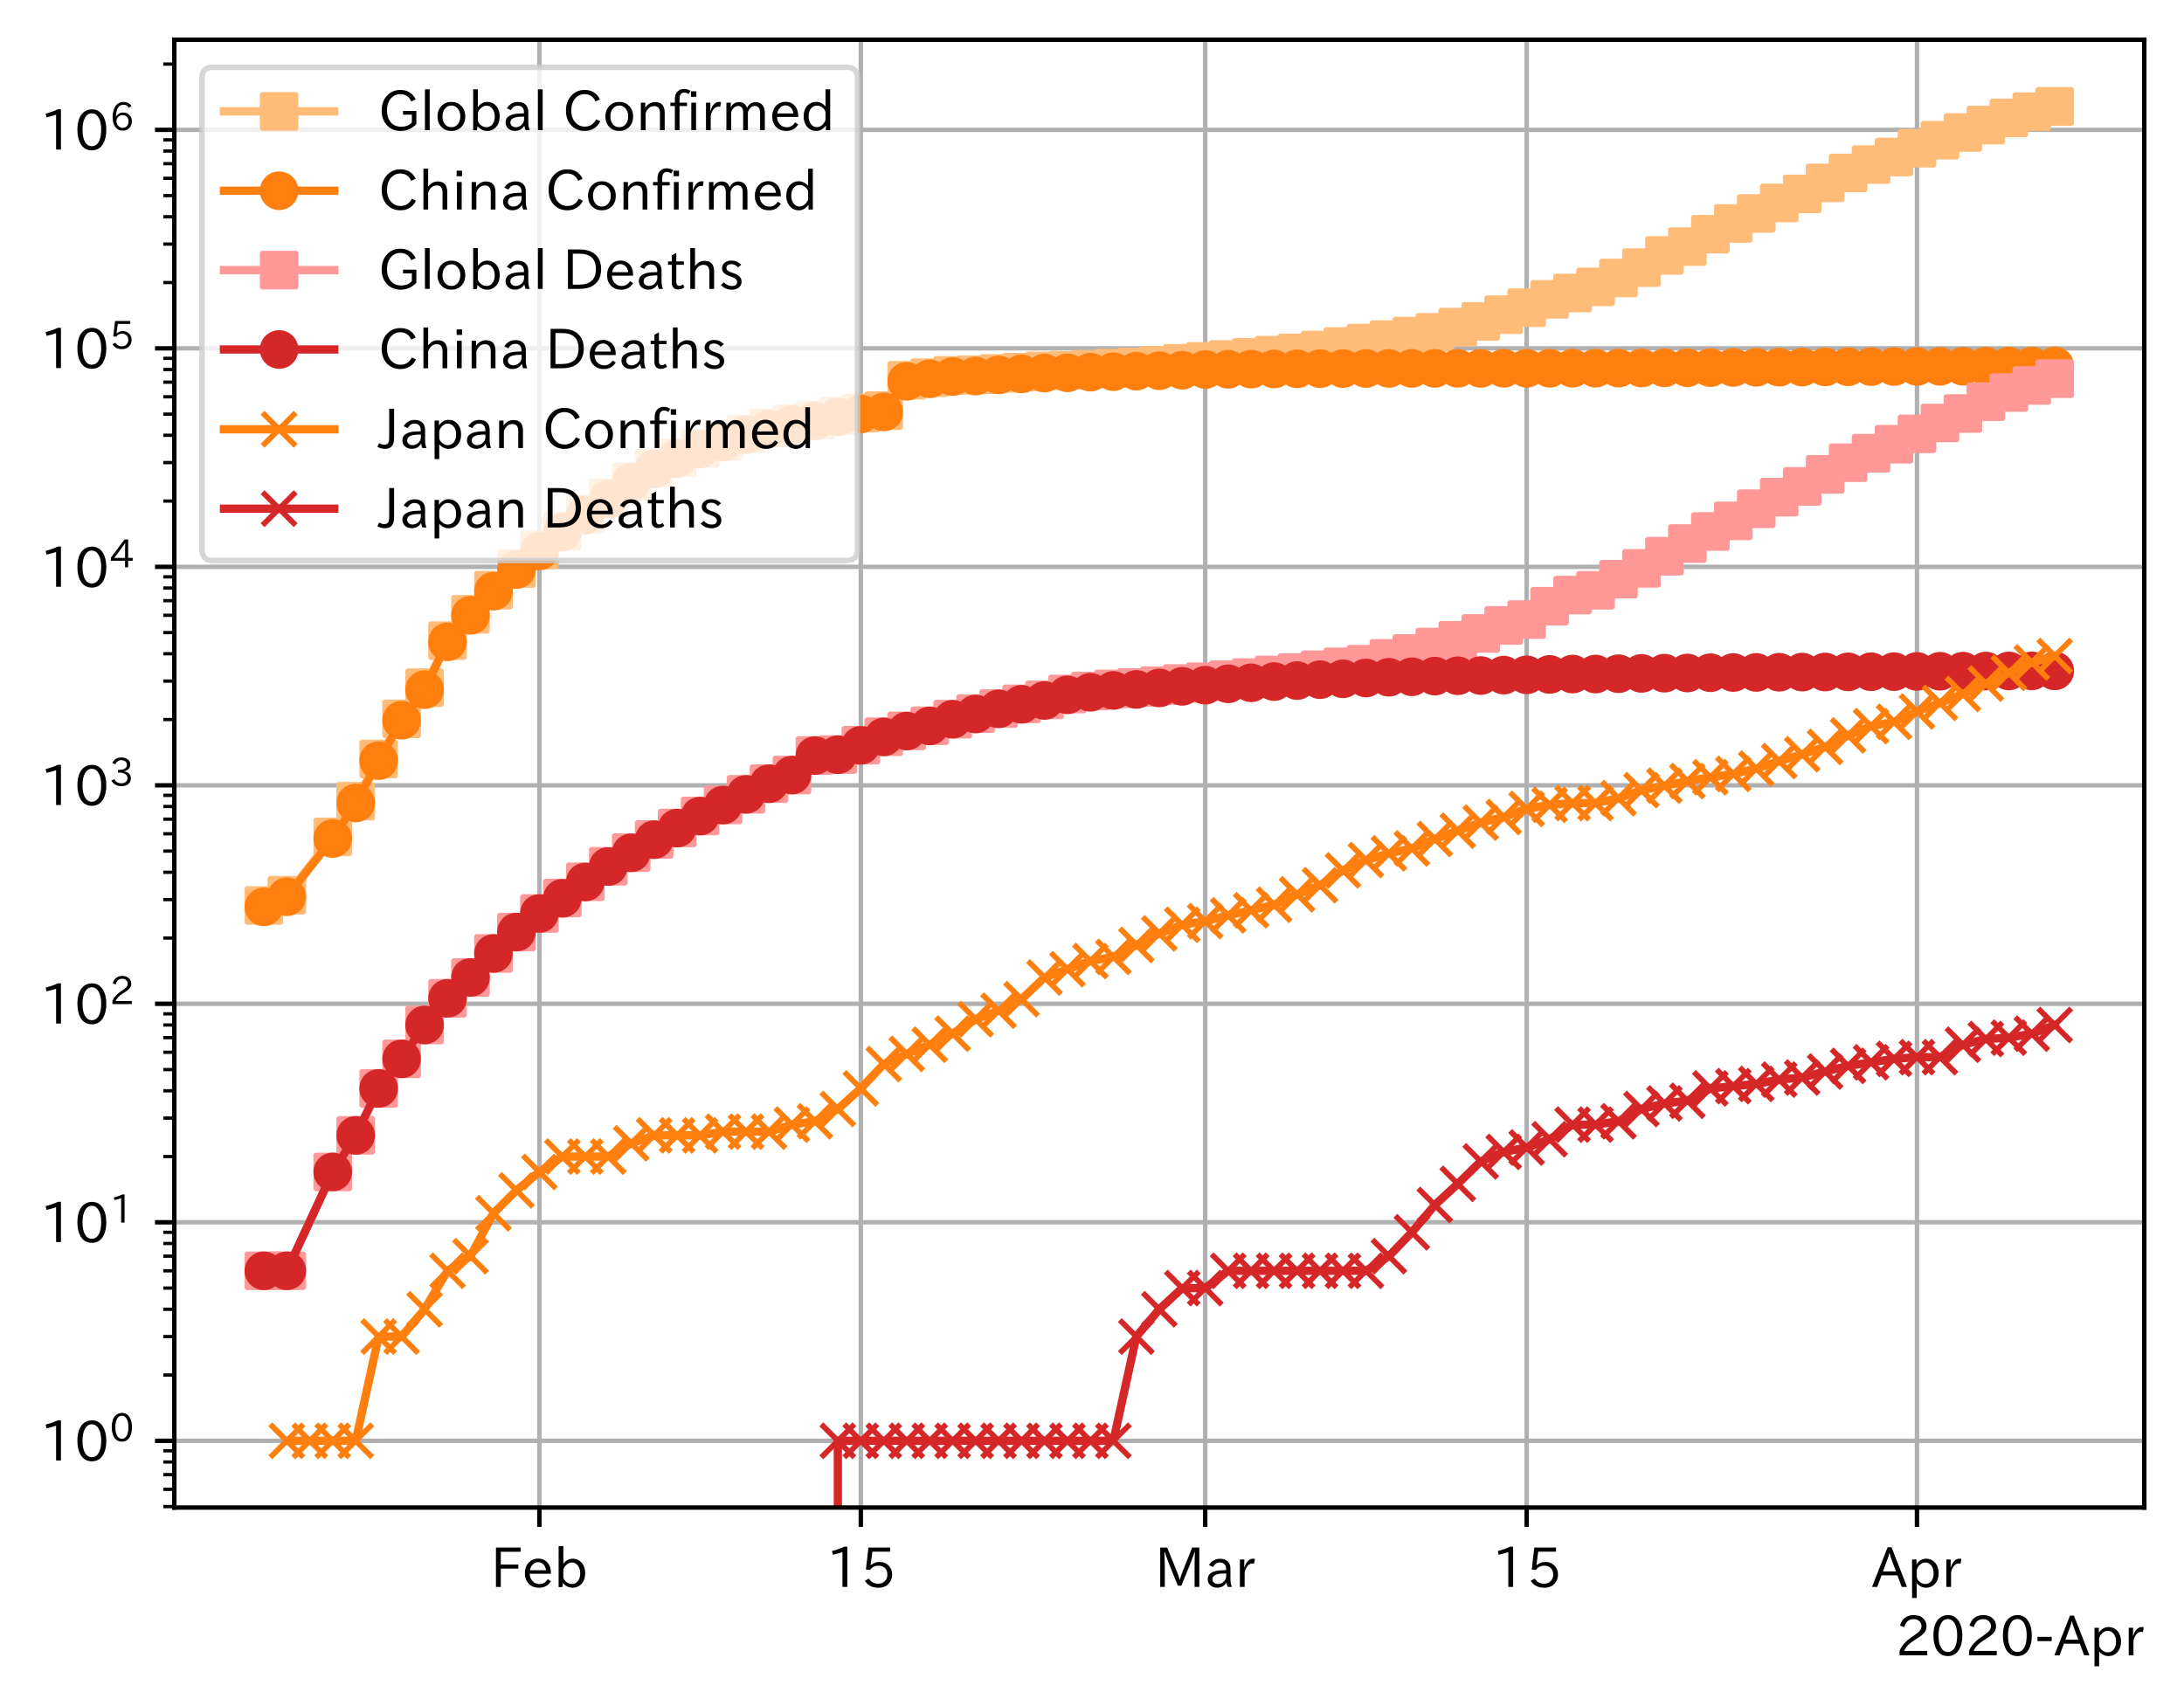 <?xml version="1.0" encoding="utf-8" standalone="no"?>
<!DOCTYPE svg PUBLIC "-//W3C//DTD SVG 1.1//EN"
  "http://www.w3.org/Graphics/SVG/1.1/DTD/svg11.dtd">
<!-- Created with matplotlib (https://matplotlib.org/) -->
<svg height="309.293pt" version="1.1" viewBox="0 0 395.92 309.293" width="395.92pt" xmlns="http://www.w3.org/2000/svg" xmlns:xlink="http://www.w3.org/1999/xlink">
 <defs>
  <style type="text/css">
*{stroke-linecap:butt;stroke-linejoin:round;}
  </style>
 </defs>
 <g id="figure_1">
  <g id="patch_1">
   <path d="M 0 309.293 
L 395.92 309.293 
L 395.92 0 
L 0 0 
z
" style="fill:#ffffff;"/>
  </g>
  <g id="axes_1">
   <g id="patch_2">
    <path d="M 31.6 273.312 
L 388.72 273.312 
L 388.72 7.2 
L 31.6 7.2 
z
" style="fill:#ffffff;"/>
   </g>
   <g id="matplotlib.axis_1">
    <g id="xtick_1">
     <g id="line2d_1">
      <path clip-path="url(#p09536562a3)" d="M 97.78 273.312 
L 97.78 7.2 
" style="fill:none;stroke:#b0b0b0;stroke-linecap:square;stroke-width:0.8;"/>
     </g>
     <g id="line2d_2">
      <defs>
       <path d="M 0 0 
L 0 3.5 
" id="m698eb4c8dc" style="stroke:#000000;stroke-width:0.8;"/>
      </defs>
      <g>
       <use style="stroke:#000000;stroke-width:0.8;" x="97.78" xlink:href="#m698eb4c8dc" y="273.312"/>
      </g>
     </g>
     <g id="text_1">
      <!-- Feb -->
      <defs>
       <path d="M 54.203 64.703 
L 18.312 64.703 
L 18.312 41.5 
L 50.094 41.5 
L 50.094 34.188 
L 18.312 34.188 
L 18.312 0.984 
L 9.516 0.984 
L 9.516 72.406 
L 54.203 72.406 
z
" id="IPAexGothic-70"/>
       <path d="M 13.484 24.906 
Q 13.922 16.266 18.891 11.281 
Q 23.969 6.203 31.203 6.203 
Q 40.719 6.203 46.297 15.094 
L 51.906 11.375 
Q 44.828 -0.484 30.172 -0.484 
Q 19.094 -0.484 11.969 6.594 
Q 4.781 13.812 4.781 25.641 
Q 4.781 38.188 12.312 45.703 
Q 19 52.391 29 52.391 
Q 38.422 52.391 44.781 46.188 
Q 51.906 38.969 51.906 26.906 
L 51.906 24.906 
z
M 43.062 31.203 
Q 42.328 37.984 38.281 41.891 
Q 34.281 45.906 28.812 45.906 
Q 22.469 45.906 17.969 40.484 
Q 14.891 36.812 13.969 31.203 
z
" id="IPAexGothic-101"/>
       <path d="M 17.578 42.672 
Q 24.219 52.203 34.672 52.203 
Q 43.562 52.203 49.859 45.906 
Q 57.172 38.578 57.172 25.688 
Q 57.172 13.094 49.859 5.812 
Q 43.562 -0.484 34.469 -0.484 
Q 24.359 -0.484 17 8.062 
L 15.766 0.688 
L 9.078 0.688 
L 9.078 74.906 
L 17.578 74.906 
z
M 17.578 31.203 
L 17.578 19.578 
Q 17.578 13.875 23.875 9.375 
Q 28.172 6.297 33.109 6.297 
Q 38.875 6.297 42.875 10.297 
Q 48.188 15.766 48.188 25.484 
Q 48.188 34.281 43.797 39.891 
Q 39.453 45.312 33.203 45.312 
Q 27.484 45.312 22.469 40.281 
Q 17.578 35.406 17.578 31.203 
z
" id="IPAexGothic-98"/>
      </defs>
      <g transform="translate(88.956 287.803)scale(0.1 -0.1)">
       <use xlink:href="#IPAexGothic-70"/>
       <use x="57.178" xlink:href="#IPAexGothic-101"/>
       <use x="114.062" xlink:href="#IPAexGothic-98"/>
      </g>
     </g>
    </g>
    <g id="xtick_2">
     <g id="line2d_3">
      <path clip-path="url(#p09536562a3)" d="M 156.051 273.312 
L 156.051 7.2 
" style="fill:none;stroke:#b0b0b0;stroke-linecap:square;stroke-width:0.8;"/>
     </g>
     <g id="line2d_4">
      <g>
       <use style="stroke:#000000;stroke-width:0.8;" x="156.051" xlink:href="#m698eb4c8dc" y="273.312"/>
      </g>
     </g>
     <g id="text_2">
      <!-- 15 -->
      <defs>
       <path d="M 38.484 0.984 
L 29.688 0.984 
L 29.688 64.109 
Q 21.438 61.281 12.312 59.328 
L 10.688 66.109 
Q 23.734 69.391 32.906 73.922 
L 38.484 73.922 
z
" id="IPAexGothic-49"/>
       <path d="M 18.406 40.672 
Q 25.531 46.297 33.938 46.297 
Q 44 46.297 50.641 39.5 
Q 56.844 33.016 56.844 23.391 
Q 56.844 14.656 51.516 8.016 
Q 44.828 -0.484 31.734 -0.484 
Q 14.984 -0.484 7.328 12.25 
L 14.656 16.062 
Q 20.453 6.781 31.453 6.781 
Q 38.531 6.781 43.266 11.188 
Q 48.141 15.828 48.141 23.484 
Q 48.141 30.719 43.844 35.016 
Q 39.359 39.5 32.125 39.5 
Q 21.969 39.5 16.75 31.688 
L 9.234 32.672 
L 13.812 72.406 
L 53.219 72.406 
L 53.219 64.891 
L 20.953 64.891 
L 17.719 40.672 
z
" id="IPAexGothic-53"/>
      </defs>
      <g transform="translate(149.752 287.803)scale(0.1 -0.1)">
       <use xlink:href="#IPAexGothic-49"/>
       <use x="62.988" xlink:href="#IPAexGothic-53"/>
      </g>
     </g>
    </g>
    <g id="xtick_3">
     <g id="line2d_5">
      <path clip-path="url(#p09536562a3)" d="M 218.484 273.312 
L 218.484 7.2 
" style="fill:none;stroke:#b0b0b0;stroke-linecap:square;stroke-width:0.8;"/>
     </g>
     <g id="line2d_6">
      <g>
       <use style="stroke:#000000;stroke-width:0.8;" x="218.484" xlink:href="#m698eb4c8dc" y="273.312"/>
      </g>
     </g>
     <g id="text_3">
      <!-- Mar -->
      <defs>
       <path d="M 80.422 0.984 
L 71.828 0.984 
L 71.828 39.594 
Q 71.828 51.266 72.406 64.594 
L 72.016 64.594 
Q 68.062 53.266 63.531 41.797 
L 47.906 3.266 
L 41.406 3.266 
L 25.641 42.578 
Q 20.75 54.781 17.625 64.703 
L 17.234 64.703 
Q 17.828 48.922 17.828 39.891 
L 17.828 0.984 
L 9.516 0.984 
L 9.516 72.406 
L 22.125 72.406 
L 39.109 30.375 
Q 42.141 23 44.828 14.156 
L 45.125 14.156 
Q 47.312 22.125 50.531 30.172 
L 67.438 72.406 
L 80.422 72.406 
z
" id="IPAexGothic-77"/>
       <path d="M 49.312 0.984 
L 41.75 0.984 
Q 39.984 4.734 39.547 8.688 
L 39.203 8.688 
Q 33.547 -0.391 22.312 -0.391 
Q 14.594 -0.391 9.719 4.5 
Q 5.422 8.797 5.422 14.984 
Q 5.422 30.422 32.031 31.203 
L 38.719 31.391 
L 38.719 33.984 
Q 38.719 39.203 35.75 42.188 
Q 32.625 45.312 27.734 45.312 
Q 19.344 45.312 15.141 37.156 
L 7.719 40.578 
Q 14.656 52 27.938 52 
Q 37.109 52 42.047 46.875 
Q 46.625 42.281 46.625 33.891 
L 46.625 15.578 
Q 46.625 6.25 49.312 0.984 
z
M 38.922 25.391 
L 33.453 25.297 
Q 14.109 24.859 14.109 14.891 
Q 14.109 11.375 16.406 9.078 
Q 19.234 6.297 23.828 6.297 
Q 30.219 6.297 34.906 10.984 
Q 38.922 15.141 38.922 21 
z
" id="IPAexGothic-97"/>
       <path d="M 36.078 51.812 
L 34.578 43.266 
Q 32.906 43.609 31.594 43.609 
Q 25.828 43.609 22.078 38.188 
Q 17.391 31.344 17.391 26.172 
L 17.391 0.984 
L 8.797 0.984 
L 8.797 50.781 
L 16.891 50.781 
L 16.5 35.984 
L 16.703 35.984 
Q 22.219 52.203 32.766 52.203 
Q 34.469 52.203 36.078 51.812 
z
" id="IPAexGothic-114"/>
      </defs>
      <g transform="translate(209.375 287.803)scale(0.1 -0.1)">
       <use xlink:href="#IPAexGothic-77"/>
       <use x="90.186" xlink:href="#IPAexGothic-97"/>
       <use x="145.166" xlink:href="#IPAexGothic-114"/>
      </g>
     </g>
    </g>
    <g id="xtick_4">
     <g id="line2d_7">
      <path clip-path="url(#p09536562a3)" d="M 276.756 273.312 
L 276.756 7.2 
" style="fill:none;stroke:#b0b0b0;stroke-linecap:square;stroke-width:0.8;"/>
     </g>
     <g id="line2d_8">
      <g>
       <use style="stroke:#000000;stroke-width:0.8;" x="276.756" xlink:href="#m698eb4c8dc" y="273.312"/>
      </g>
     </g>
     <g id="text_4">
      <!-- 15 -->
      <g transform="translate(270.457 287.803)scale(0.1 -0.1)">
       <use xlink:href="#IPAexGothic-49"/>
       <use x="62.988" xlink:href="#IPAexGothic-53"/>
      </g>
     </g>
    </g>
    <g id="xtick_5">
     <g id="line2d_9">
      <path clip-path="url(#p09536562a3)" d="M 347.514 273.312 
L 347.514 7.2 
" style="fill:none;stroke:#b0b0b0;stroke-linecap:square;stroke-width:0.8;"/>
     </g>
     <g id="line2d_10">
      <g>
       <use style="stroke:#000000;stroke-width:0.8;" x="347.514" xlink:href="#m698eb4c8dc" y="273.312"/>
      </g>
     </g>
     <g id="text_5">
      <!-- Apr -->
      <defs>
       <path d="M 63.375 0.984 
L 53.812 0.984 
L 45.906 22.016 
L 17.188 22.016 
L 9.422 0.984 
L -0.094 0.984 
L 28.219 72.906 
L 35.297 72.906 
z
M 43.406 29.109 
L 36.188 48.094 
Q 33.203 56.062 31.688 62.5 
L 31.391 62.5 
Q 29.641 55.672 26.812 48.094 
L 19.734 29.109 
z
" id="IPAexGothic-65"/>
       <path d="M 16.797 42 
Q 23.828 52.203 34.469 52.203 
Q 43.266 52.203 49.562 45.906 
Q 56.891 38.578 56.891 25.688 
Q 56.891 13.141 49.656 5.812 
Q 43.359 -0.484 34.375 -0.484 
Q 24.516 -0.484 17.281 7.766 
L 17.281 -19 
L 8.797 -19 
L 8.797 50.781 
L 16.797 50.781 
z
M 17.281 30.469 
L 17.281 20.172 
Q 17.281 14.016 23.688 9.375 
Q 27.984 6.297 32.906 6.297 
Q 38.578 6.297 42.578 10.297 
Q 47.906 15.578 47.906 25.484 
Q 47.906 34.375 43.5 39.984 
Q 39.109 45.312 32.812 45.312 
Q 25.875 45.312 20.906 38.812 
Q 17.281 34.125 17.281 30.469 
z
" id="IPAexGothic-112"/>
      </defs>
      <g transform="translate(339.372 287.803)scale(0.1 -0.1)">
       <use xlink:href="#IPAexGothic-65"/>
       <use x="63.721" xlink:href="#IPAexGothic-112"/>
       <use x="125.83" xlink:href="#IPAexGothic-114"/>
      </g>
     </g>
    </g>
    <g id="text_6">
     <!-- 2020-Apr -->
     <defs>
      <path d="M 57.172 0.984 
L 6.984 0.984 
L 6.984 9.281 
Q 12.891 23.047 29.594 34.422 
L 32.375 36.281 
Q 40.922 42.141 43.609 45.406 
Q 46.688 49.266 46.688 53.812 
Q 46.688 58.938 43.062 62.547 
Q 39.062 66.547 32.562 66.547 
Q 19.531 66.547 15.484 52 
L 7.766 54.781 
Q 13.328 73.828 33.062 73.828 
Q 43.844 73.828 50.25 67.438 
Q 55.859 61.672 55.859 53.516 
Q 55.859 47.469 52.25 42.531 
Q 48.922 37.75 36.969 30.281 
L 34.859 29 
Q 19.625 19.578 15.281 8.891 
L 57.172 8.891 
z
" id="IPAexGothic-50"/>
      <path d="M 31.844 73.828 
Q 45.016 73.828 52.094 61.625 
Q 57.719 51.953 57.719 36.625 
Q 57.719 21.438 52.094 11.578 
Q 45.125 -0.484 31.5 -0.484 
Q 17.922 -0.484 10.938 11.578 
Q 5.328 21.438 5.328 36.719 
Q 5.328 58.016 15.625 67.719 
Q 22.172 73.828 31.844 73.828 
z
M 31.5 66.656 
Q 23.688 66.656 19.188 58.734 
Q 14.594 50.734 14.594 36.625 
Q 14.594 22.75 19.094 14.797 
Q 23.641 6.984 31.5 6.984 
Q 40.922 6.984 45.453 18.016 
Q 48.438 25.344 48.438 37.109 
Q 48.438 50.875 43.844 58.734 
Q 39.203 66.656 31.5 66.656 
z
" id="IPAexGothic-48"/>
      <path d="M 30.766 26.609 
L 4.984 26.609 
L 4.984 34.422 
L 30.766 34.422 
z
" id="IPAexGothic-45"/>
     </defs>
     <g transform="translate(343.662 300.193)scale(0.1 -0.1)">
      <use xlink:href="#IPAexGothic-50"/>
      <use x="62.988" xlink:href="#IPAexGothic-48"/>
      <use x="125.977" xlink:href="#IPAexGothic-50"/>
      <use x="188.965" xlink:href="#IPAexGothic-48"/>
      <use x="251.953" xlink:href="#IPAexGothic-45"/>
      <use x="287.744" xlink:href="#IPAexGothic-65"/>
      <use x="351.465" xlink:href="#IPAexGothic-112"/>
      <use x="413.574" xlink:href="#IPAexGothic-114"/>
     </g>
    </g>
   </g>
   <g id="matplotlib.axis_2">
    <g id="ytick_1">
     <g id="line2d_11">
      <path clip-path="url(#p09536562a3)" d="M 31.6 261.216 
L 388.72 261.216 
" style="fill:none;stroke:#b0b0b0;stroke-linecap:square;stroke-width:0.8;"/>
     </g>
     <g id="line2d_12">
      <defs>
       <path d="M 0 0 
L -3.5 0 
" id="m0420e8563a" style="stroke:#000000;stroke-width:0.8;"/>
      </defs>
      <g>
       <use style="stroke:#000000;stroke-width:0.8;" x="31.6" xlink:href="#m0420e8563a" y="261.216"/>
      </g>
     </g>
     <g id="text_7">
      <!-- $\mathdefault{10^{0}}$ -->
      <g transform="translate(7.2 264.961)scale(0.1 -0.1)">
       <use transform="translate(0 0.773)" xlink:href="#IPAexGothic-49"/>
       <use transform="translate(62.988 0.773)" xlink:href="#IPAexGothic-48"/>
       <use transform="translate(126.865 36.32)scale(0.7)" xlink:href="#IPAexGothic-48"/>
      </g>
     </g>
    </g>
    <g id="ytick_2">
     <g id="line2d_13">
      <path clip-path="url(#p09536562a3)" d="M 31.6 221.603 
L 388.72 221.603 
" style="fill:none;stroke:#b0b0b0;stroke-linecap:square;stroke-width:0.8;"/>
     </g>
     <g id="line2d_14">
      <g>
       <use style="stroke:#000000;stroke-width:0.8;" x="31.6" xlink:href="#m0420e8563a" y="221.603"/>
      </g>
     </g>
     <g id="text_8">
      <!-- $\mathdefault{10^{1}}$ -->
      <g transform="translate(7.2 225.349)scale(0.1 -0.1)">
       <use transform="translate(0 0.708)" xlink:href="#IPAexGothic-49"/>
       <use transform="translate(62.988 0.708)" xlink:href="#IPAexGothic-48"/>
       <use transform="translate(126.865 36.255)scale(0.7)" xlink:href="#IPAexGothic-49"/>
      </g>
     </g>
    </g>
    <g id="ytick_3">
     <g id="line2d_15">
      <path clip-path="url(#p09536562a3)" d="M 31.6 181.99 
L 388.72 181.99 
" style="fill:none;stroke:#b0b0b0;stroke-linecap:square;stroke-width:0.8;"/>
     </g>
     <g id="line2d_16">
      <g>
       <use style="stroke:#000000;stroke-width:0.8;" x="31.6" xlink:href="#m0420e8563a" y="181.99"/>
      </g>
     </g>
     <g id="text_9">
      <!-- $\mathdefault{10^{2}}$ -->
      <g transform="translate(7.2 185.736)scale(0.1 -0.1)">
       <use transform="translate(0 0.773)" xlink:href="#IPAexGothic-49"/>
       <use transform="translate(62.988 0.773)" xlink:href="#IPAexGothic-48"/>
       <use transform="translate(126.865 36.32)scale(0.7)" xlink:href="#IPAexGothic-50"/>
      </g>
     </g>
    </g>
    <g id="ytick_4">
     <g id="line2d_17">
      <path clip-path="url(#p09536562a3)" d="M 31.6 142.378 
L 388.72 142.378 
" style="fill:none;stroke:#b0b0b0;stroke-linecap:square;stroke-width:0.8;"/>
     </g>
     <g id="line2d_18">
      <g>
       <use style="stroke:#000000;stroke-width:0.8;" x="31.6" xlink:href="#m0420e8563a" y="142.378"/>
      </g>
     </g>
     <g id="text_10">
      <!-- $\mathdefault{10^{3}}$ -->
      <defs>
       <path d="M 37.203 37.797 
Q 54.781 34.625 54.781 19.969 
Q 54.781 11.188 48.875 5.562 
Q 42.328 -0.484 30.375 -0.484 
Q 12.453 -0.484 4.5 13.766 
L 11.812 17.672 
Q 17.328 6.891 30.281 6.891 
Q 37.891 6.891 42.094 10.797 
Q 46.094 14.5 46.094 20.172 
Q 46.094 26.859 40.094 30.906 
Q 34.625 34.578 25.688 34.578 
L 21.297 34.578 
L 21.297 41.703 
L 25.875 41.703 
Q 34.859 41.703 39.594 45.125 
Q 44.672 48.734 44.672 54.828 
Q 44.672 61.469 38.969 64.656 
Q 35.297 66.844 30.172 66.844 
Q 19.344 66.844 14.109 55.906 
L 6.781 59.422 
Q 14.016 73.828 30.281 73.828 
Q 40.578 73.828 46.969 68.656 
Q 53.375 63.578 53.375 55.219 
Q 53.375 47.312 47.172 42.281 
Q 43.172 39.062 37.203 38.188 
z
" id="IPAexGothic-51"/>
      </defs>
      <g transform="translate(7.2 146.123)scale(0.1 -0.1)">
       <use transform="translate(0 0.773)" xlink:href="#IPAexGothic-49"/>
       <use transform="translate(62.988 0.773)" xlink:href="#IPAexGothic-48"/>
       <use transform="translate(126.865 36.32)scale(0.7)" xlink:href="#IPAexGothic-51"/>
      </g>
     </g>
    </g>
    <g id="ytick_5">
     <g id="line2d_19">
      <path clip-path="url(#p09536562a3)" d="M 31.6 102.765 
L 388.72 102.765 
" style="fill:none;stroke:#b0b0b0;stroke-linecap:square;stroke-width:0.8;"/>
     </g>
     <g id="line2d_20">
      <g>
       <use style="stroke:#000000;stroke-width:0.8;" x="31.6" xlink:href="#m0420e8563a" y="102.765"/>
      </g>
     </g>
     <g id="text_11">
      <!-- $\mathdefault{10^{4}}$ -->
      <defs>
       <path d="M 59.578 18.109 
L 47.797 18.109 
L 47.797 0.984 
L 39.797 0.984 
L 39.797 18.109 
L 3.078 18.109 
L 3.078 26.125 
L 38.375 73.094 
L 47.797 73.094 
L 47.797 25.531 
L 59.578 25.531 
z
M 40.281 64.203 
L 39.984 64.203 
Q 35.594 57.125 31.297 51.312 
L 11.859 25.531 
L 39.797 25.531 
L 39.797 49.125 
Q 39.797 54.391 40.281 64.203 
z
" id="IPAexGothic-52"/>
      </defs>
      <g transform="translate(7.2 106.51)scale(0.1 -0.1)">
       <use transform="translate(0 0.287)" xlink:href="#IPAexGothic-49"/>
       <use transform="translate(62.988 0.287)" xlink:href="#IPAexGothic-48"/>
       <use transform="translate(126.865 35.834)scale(0.7)" xlink:href="#IPAexGothic-52"/>
      </g>
     </g>
    </g>
    <g id="ytick_6">
     <g id="line2d_21">
      <path clip-path="url(#p09536562a3)" d="M 31.6 63.152 
L 388.72 63.152 
" style="fill:none;stroke:#b0b0b0;stroke-linecap:square;stroke-width:0.8;"/>
     </g>
     <g id="line2d_22">
      <g>
       <use style="stroke:#000000;stroke-width:0.8;" x="31.6" xlink:href="#m0420e8563a" y="63.152"/>
      </g>
     </g>
     <g id="text_12">
      <!-- $\mathdefault{10^{5}}$ -->
      <g transform="translate(7.2 66.897)scale(0.1 -0.1)">
       <use transform="translate(0 0.769)" xlink:href="#IPAexGothic-49"/>
       <use transform="translate(62.988 0.769)" xlink:href="#IPAexGothic-48"/>
       <use transform="translate(126.865 36.316)scale(0.7)" xlink:href="#IPAexGothic-53"/>
      </g>
     </g>
    </g>
    <g id="ytick_7">
     <g id="line2d_23">
      <path clip-path="url(#p09536562a3)" d="M 31.6 23.539 
L 388.72 23.539 
" style="fill:none;stroke:#b0b0b0;stroke-linecap:square;stroke-width:0.8;"/>
     </g>
     <g id="line2d_24">
      <g>
       <use style="stroke:#000000;stroke-width:0.8;" x="31.6" xlink:href="#m0420e8563a" y="23.539"/>
      </g>
     </g>
     <g id="text_13">
      <!-- $\mathdefault{10^{6}}$ -->
      <defs>
       <path d="M 16.5 36.375 
Q 23.578 46.578 34.906 46.578 
Q 45.406 46.578 51.812 39.266 
Q 57.422 32.906 57.422 23.781 
Q 57.422 13.812 51.125 6.781 
Q 44.578 -0.484 34.031 -0.484 
Q 21.484 -0.484 14.406 9.078 
Q 7.516 18.406 7.516 34.812 
Q 7.516 53.516 15.828 64.203 
Q 23.344 73.828 35.5 73.828 
Q 49.859 73.828 56.391 62.891 
L 49.219 58.984 
Q 45.219 66.656 35.938 66.656 
Q 17.484 66.656 16.109 36.375 
z
M 33.453 39.797 
Q 26.312 39.797 21.625 34.469 
Q 17.438 29.688 17.438 24.078 
Q 17.438 18.062 21.141 13.188 
Q 26.125 6.688 33.734 6.688 
Q 41.703 6.688 45.953 13.188 
Q 48.828 17.625 48.828 23.484 
Q 48.828 30.375 45.016 34.812 
Q 40.625 39.797 33.453 39.797 
z
" id="IPAexGothic-54"/>
      </defs>
      <g transform="translate(7.2 27.284)scale(0.1 -0.1)">
       <use transform="translate(0 0.773)" xlink:href="#IPAexGothic-49"/>
       <use transform="translate(62.988 0.773)" xlink:href="#IPAexGothic-48"/>
       <use transform="translate(126.865 36.32)scale(0.7)" xlink:href="#IPAexGothic-54"/>
      </g>
     </g>
    </g>
    <g id="ytick_8">
     <g id="line2d_25">
      <defs>
       <path d="M 0 0 
L -2 0 
" id="md809027b1a" style="stroke:#000000;stroke-width:0.6;"/>
      </defs>
      <g>
       <use style="stroke:#000000;stroke-width:0.6;" x="31.6" xlink:href="#md809027b1a" y="273.141"/>
      </g>
     </g>
    </g>
    <g id="ytick_9">
     <g id="line2d_26">
      <g>
       <use style="stroke:#000000;stroke-width:0.6;" x="31.6" xlink:href="#md809027b1a" y="270.004"/>
      </g>
     </g>
    </g>
    <g id="ytick_10">
     <g id="line2d_27">
      <g>
       <use style="stroke:#000000;stroke-width:0.6;" x="31.6" xlink:href="#md809027b1a" y="267.352"/>
      </g>
     </g>
    </g>
    <g id="ytick_11">
     <g id="line2d_28">
      <g>
       <use style="stroke:#000000;stroke-width:0.6;" x="31.6" xlink:href="#md809027b1a" y="265.055"/>
      </g>
     </g>
    </g>
    <g id="ytick_12">
     <g id="line2d_29">
      <g>
       <use style="stroke:#000000;stroke-width:0.6;" x="31.6" xlink:href="#md809027b1a" y="263.029"/>
      </g>
     </g>
    </g>
    <g id="ytick_13">
     <g id="line2d_30">
      <g>
       <use style="stroke:#000000;stroke-width:0.6;" x="31.6" xlink:href="#md809027b1a" y="249.291"/>
      </g>
     </g>
    </g>
    <g id="ytick_14">
     <g id="line2d_31">
      <g>
       <use style="stroke:#000000;stroke-width:0.6;" x="31.6" xlink:href="#md809027b1a" y="242.316"/>
      </g>
     </g>
    </g>
    <g id="ytick_15">
     <g id="line2d_32">
      <g>
       <use style="stroke:#000000;stroke-width:0.6;" x="31.6" xlink:href="#md809027b1a" y="237.367"/>
      </g>
     </g>
    </g>
    <g id="ytick_16">
     <g id="line2d_33">
      <g>
       <use style="stroke:#000000;stroke-width:0.6;" x="31.6" xlink:href="#md809027b1a" y="233.528"/>
      </g>
     </g>
    </g>
    <g id="ytick_17">
     <g id="line2d_34">
      <g>
       <use style="stroke:#000000;stroke-width:0.6;" x="31.6" xlink:href="#md809027b1a" y="230.391"/>
      </g>
     </g>
    </g>
    <g id="ytick_18">
     <g id="line2d_35">
      <g>
       <use style="stroke:#000000;stroke-width:0.6;" x="31.6" xlink:href="#md809027b1a" y="227.739"/>
      </g>
     </g>
    </g>
    <g id="ytick_19">
     <g id="line2d_36">
      <g>
       <use style="stroke:#000000;stroke-width:0.6;" x="31.6" xlink:href="#md809027b1a" y="225.442"/>
      </g>
     </g>
    </g>
    <g id="ytick_20">
     <g id="line2d_37">
      <g>
       <use style="stroke:#000000;stroke-width:0.6;" x="31.6" xlink:href="#md809027b1a" y="223.416"/>
      </g>
     </g>
    </g>
    <g id="ytick_21">
     <g id="line2d_38">
      <g>
       <use style="stroke:#000000;stroke-width:0.6;" x="31.6" xlink:href="#md809027b1a" y="209.679"/>
      </g>
     </g>
    </g>
    <g id="ytick_22">
     <g id="line2d_39">
      <g>
       <use style="stroke:#000000;stroke-width:0.6;" x="31.6" xlink:href="#md809027b1a" y="202.703"/>
      </g>
     </g>
    </g>
    <g id="ytick_23">
     <g id="line2d_40">
      <g>
       <use style="stroke:#000000;stroke-width:0.6;" x="31.6" xlink:href="#md809027b1a" y="197.754"/>
      </g>
     </g>
    </g>
    <g id="ytick_24">
     <g id="line2d_41">
      <g>
       <use style="stroke:#000000;stroke-width:0.6;" x="31.6" xlink:href="#md809027b1a" y="193.915"/>
      </g>
     </g>
    </g>
    <g id="ytick_25">
     <g id="line2d_42">
      <g>
       <use style="stroke:#000000;stroke-width:0.6;" x="31.6" xlink:href="#md809027b1a" y="190.778"/>
      </g>
     </g>
    </g>
    <g id="ytick_26">
     <g id="line2d_43">
      <g>
       <use style="stroke:#000000;stroke-width:0.6;" x="31.6" xlink:href="#md809027b1a" y="188.126"/>
      </g>
     </g>
    </g>
    <g id="ytick_27">
     <g id="line2d_44">
      <g>
       <use style="stroke:#000000;stroke-width:0.6;" x="31.6" xlink:href="#md809027b1a" y="185.829"/>
      </g>
     </g>
    </g>
    <g id="ytick_28">
     <g id="line2d_45">
      <g>
       <use style="stroke:#000000;stroke-width:0.6;" x="31.6" xlink:href="#md809027b1a" y="183.803"/>
      </g>
     </g>
    </g>
    <g id="ytick_29">
     <g id="line2d_46">
      <g>
       <use style="stroke:#000000;stroke-width:0.6;" x="31.6" xlink:href="#md809027b1a" y="170.066"/>
      </g>
     </g>
    </g>
    <g id="ytick_30">
     <g id="line2d_47">
      <g>
       <use style="stroke:#000000;stroke-width:0.6;" x="31.6" xlink:href="#md809027b1a" y="163.09"/>
      </g>
     </g>
    </g>
    <g id="ytick_31">
     <g id="line2d_48">
      <g>
       <use style="stroke:#000000;stroke-width:0.6;" x="31.6" xlink:href="#md809027b1a" y="158.141"/>
      </g>
     </g>
    </g>
    <g id="ytick_32">
     <g id="line2d_49">
      <g>
       <use style="stroke:#000000;stroke-width:0.6;" x="31.6" xlink:href="#md809027b1a" y="154.302"/>
      </g>
     </g>
    </g>
    <g id="ytick_33">
     <g id="line2d_50">
      <g>
       <use style="stroke:#000000;stroke-width:0.6;" x="31.6" xlink:href="#md809027b1a" y="151.166"/>
      </g>
     </g>
    </g>
    <g id="ytick_34">
     <g id="line2d_51">
      <g>
       <use style="stroke:#000000;stroke-width:0.6;" x="31.6" xlink:href="#md809027b1a" y="148.514"/>
      </g>
     </g>
    </g>
    <g id="ytick_35">
     <g id="line2d_52">
      <g>
       <use style="stroke:#000000;stroke-width:0.6;" x="31.6" xlink:href="#md809027b1a" y="146.216"/>
      </g>
     </g>
    </g>
    <g id="ytick_36">
     <g id="line2d_53">
      <g>
       <use style="stroke:#000000;stroke-width:0.6;" x="31.6" xlink:href="#md809027b1a" y="144.19"/>
      </g>
     </g>
    </g>
    <g id="ytick_37">
     <g id="line2d_54">
      <g>
       <use style="stroke:#000000;stroke-width:0.6;" x="31.6" xlink:href="#md809027b1a" y="130.453"/>
      </g>
     </g>
    </g>
    <g id="ytick_38">
     <g id="line2d_55">
      <g>
       <use style="stroke:#000000;stroke-width:0.6;" x="31.6" xlink:href="#md809027b1a" y="123.477"/>
      </g>
     </g>
    </g>
    <g id="ytick_39">
     <g id="line2d_56">
      <g>
       <use style="stroke:#000000;stroke-width:0.6;" x="31.6" xlink:href="#md809027b1a" y="118.528"/>
      </g>
     </g>
    </g>
    <g id="ytick_40">
     <g id="line2d_57">
      <g>
       <use style="stroke:#000000;stroke-width:0.6;" x="31.6" xlink:href="#md809027b1a" y="114.689"/>
      </g>
     </g>
    </g>
    <g id="ytick_41">
     <g id="line2d_58">
      <g>
       <use style="stroke:#000000;stroke-width:0.6;" x="31.6" xlink:href="#md809027b1a" y="111.553"/>
      </g>
     </g>
    </g>
    <g id="ytick_42">
     <g id="line2d_59">
      <g>
       <use style="stroke:#000000;stroke-width:0.6;" x="31.6" xlink:href="#md809027b1a" y="108.901"/>
      </g>
     </g>
    </g>
    <g id="ytick_43">
     <g id="line2d_60">
      <g>
       <use style="stroke:#000000;stroke-width:0.6;" x="31.6" xlink:href="#md809027b1a" y="106.604"/>
      </g>
     </g>
    </g>
    <g id="ytick_44">
     <g id="line2d_61">
      <g>
       <use style="stroke:#000000;stroke-width:0.6;" x="31.6" xlink:href="#md809027b1a" y="104.577"/>
      </g>
     </g>
    </g>
    <g id="ytick_45">
     <g id="line2d_62">
      <g>
       <use style="stroke:#000000;stroke-width:0.6;" x="31.6" xlink:href="#md809027b1a" y="90.84"/>
      </g>
     </g>
    </g>
    <g id="ytick_46">
     <g id="line2d_63">
      <g>
       <use style="stroke:#000000;stroke-width:0.6;" x="31.6" xlink:href="#md809027b1a" y="83.865"/>
      </g>
     </g>
    </g>
    <g id="ytick_47">
     <g id="line2d_64">
      <g>
       <use style="stroke:#000000;stroke-width:0.6;" x="31.6" xlink:href="#md809027b1a" y="78.915"/>
      </g>
     </g>
    </g>
    <g id="ytick_48">
     <g id="line2d_65">
      <g>
       <use style="stroke:#000000;stroke-width:0.6;" x="31.6" xlink:href="#md809027b1a" y="75.077"/>
      </g>
     </g>
    </g>
    <g id="ytick_49">
     <g id="line2d_66">
      <g>
       <use style="stroke:#000000;stroke-width:0.6;" x="31.6" xlink:href="#md809027b1a" y="71.94"/>
      </g>
     </g>
    </g>
    <g id="ytick_50">
     <g id="line2d_67">
      <g>
       <use style="stroke:#000000;stroke-width:0.6;" x="31.6" xlink:href="#md809027b1a" y="69.288"/>
      </g>
     </g>
    </g>
    <g id="ytick_51">
     <g id="line2d_68">
      <g>
       <use style="stroke:#000000;stroke-width:0.6;" x="31.6" xlink:href="#md809027b1a" y="66.991"/>
      </g>
     </g>
    </g>
    <g id="ytick_52">
     <g id="line2d_69">
      <g>
       <use style="stroke:#000000;stroke-width:0.6;" x="31.6" xlink:href="#md809027b1a" y="64.965"/>
      </g>
     </g>
    </g>
    <g id="ytick_53">
     <g id="line2d_70">
      <g>
       <use style="stroke:#000000;stroke-width:0.6;" x="31.6" xlink:href="#md809027b1a" y="51.227"/>
      </g>
     </g>
    </g>
    <g id="ytick_54">
     <g id="line2d_71">
      <g>
       <use style="stroke:#000000;stroke-width:0.6;" x="31.6" xlink:href="#md809027b1a" y="44.252"/>
      </g>
     </g>
    </g>
    <g id="ytick_55">
     <g id="line2d_72">
      <g>
       <use style="stroke:#000000;stroke-width:0.6;" x="31.6" xlink:href="#md809027b1a" y="39.303"/>
      </g>
     </g>
    </g>
    <g id="ytick_56">
     <g id="line2d_73">
      <g>
       <use style="stroke:#000000;stroke-width:0.6;" x="31.6" xlink:href="#md809027b1a" y="35.464"/>
      </g>
     </g>
    </g>
    <g id="ytick_57">
     <g id="line2d_74">
      <g>
       <use style="stroke:#000000;stroke-width:0.6;" x="31.6" xlink:href="#md809027b1a" y="32.327"/>
      </g>
     </g>
    </g>
    <g id="ytick_58">
     <g id="line2d_75">
      <g>
       <use style="stroke:#000000;stroke-width:0.6;" x="31.6" xlink:href="#md809027b1a" y="29.675"/>
      </g>
     </g>
    </g>
    <g id="ytick_59">
     <g id="line2d_76">
      <g>
       <use style="stroke:#000000;stroke-width:0.6;" x="31.6" xlink:href="#md809027b1a" y="27.378"/>
      </g>
     </g>
    </g>
    <g id="ytick_60">
     <g id="line2d_77">
      <g>
       <use style="stroke:#000000;stroke-width:0.6;" x="31.6" xlink:href="#md809027b1a" y="25.352"/>
      </g>
     </g>
    </g>
    <g id="ytick_61">
     <g id="line2d_78">
      <g>
       <use style="stroke:#000000;stroke-width:0.6;" x="31.6" xlink:href="#md809027b1a" y="11.615"/>
      </g>
     </g>
    </g>
   </g>
   <g id="line2d_79">
    <path clip-path="url(#p09536562a3)" d="M 47.833 164.155 
L 51.995 162.306 
L 60.319 151.719 
L 64.482 145.255 
L 68.644 137.601 
L 72.806 130.333 
L 76.968 124.677 
L 81.131 116.15 
L 85.293 111.367 
L 89.455 107 
L 93.617 103.067 
L 97.78 99.696 
L 101.942 96.305 
L 106.104 93.245 
L 110.266 90.307 
L 114.429 87.311 
L 118.591 84.883 
L 122.753 83.036 
L 126.915 81.269 
L 131.077 79.999 
L 135.24 78.679 
L 139.402 77.63 
L 143.564 76.824 
L 147.726 76.142 
L 151.889 75.406 
L 156.051 74.878 
L 160.213 74.449 
L 164.375 68.94 
L 168.538 68.488 
L 172.7 68.054 
L 176.862 67.93 
L 181.024 67.7 
L 185.187 67.472 
L 189.349 67.248 
L 193.511 67.135 
L 197.673 66.94 
L 201.836 66.754 
L 205.998 66.504 
L 210.16 66.223 
L 214.322 65.867 
L 218.484 65.521 
L 222.647 65.167 
L 226.809 64.799 
L 230.971 64.384 
L 235.133 63.974 
L 239.296 63.466 
L 243.458 62.824 
L 247.62 62.217 
L 251.782 61.579 
L 255.945 60.943 
L 260.107 60.257 
L 264.269 59.306 
L 268.431 58.277 
L 272.594 57.054 
L 276.756 55.778 
L 280.918 54.277 
L 285.08 53.125 
L 289.243 52.008 
L 293.405 50.401 
L 297.567 48.521 
L 301.729 46.316 
L 305.891 44.708 
L 310.054 42.46 
L 314.216 40.516 
L 318.378 38.703 
L 322.54 36.798 
L 326.703 35.151 
L 330.865 33.159 
L 335.027 31.356 
L 339.189 29.843 
L 343.352 28.468 
L 347.514 26.877 
L 351.676 25.42 
L 355.838 24.022 
L 360.001 22.673 
L 364.163 21.379 
L 368.325 20.246 
L 372.487 19.296 
" style="fill:none;stroke:#ffbb78;stroke-linecap:square;stroke-width:1.5;"/>
    <defs>
     <path d="M -3 3 
L 3 3 
L 3 -3 
L -3 -3 
z
" id="m866315b55c" style="stroke:#ffbb78;stroke-linejoin:miter;"/>
    </defs>
    <g clip-path="url(#p09536562a3)">
     <use style="fill:#ffbb78;stroke:#ffbb78;stroke-linejoin:miter;" x="47.833" xlink:href="#m866315b55c" y="164.155"/>
     <use style="fill:#ffbb78;stroke:#ffbb78;stroke-linejoin:miter;" x="51.995" xlink:href="#m866315b55c" y="162.306"/>
     <use style="fill:#ffbb78;stroke:#ffbb78;stroke-linejoin:miter;" x="60.319" xlink:href="#m866315b55c" y="151.719"/>
     <use style="fill:#ffbb78;stroke:#ffbb78;stroke-linejoin:miter;" x="64.482" xlink:href="#m866315b55c" y="145.255"/>
     <use style="fill:#ffbb78;stroke:#ffbb78;stroke-linejoin:miter;" x="68.644" xlink:href="#m866315b55c" y="137.601"/>
     <use style="fill:#ffbb78;stroke:#ffbb78;stroke-linejoin:miter;" x="72.806" xlink:href="#m866315b55c" y="130.333"/>
     <use style="fill:#ffbb78;stroke:#ffbb78;stroke-linejoin:miter;" x="76.968" xlink:href="#m866315b55c" y="124.677"/>
     <use style="fill:#ffbb78;stroke:#ffbb78;stroke-linejoin:miter;" x="81.131" xlink:href="#m866315b55c" y="116.15"/>
     <use style="fill:#ffbb78;stroke:#ffbb78;stroke-linejoin:miter;" x="85.293" xlink:href="#m866315b55c" y="111.367"/>
     <use style="fill:#ffbb78;stroke:#ffbb78;stroke-linejoin:miter;" x="89.455" xlink:href="#m866315b55c" y="107"/>
     <use style="fill:#ffbb78;stroke:#ffbb78;stroke-linejoin:miter;" x="93.617" xlink:href="#m866315b55c" y="103.067"/>
     <use style="fill:#ffbb78;stroke:#ffbb78;stroke-linejoin:miter;" x="97.78" xlink:href="#m866315b55c" y="99.696"/>
     <use style="fill:#ffbb78;stroke:#ffbb78;stroke-linejoin:miter;" x="101.942" xlink:href="#m866315b55c" y="96.305"/>
     <use style="fill:#ffbb78;stroke:#ffbb78;stroke-linejoin:miter;" x="106.104" xlink:href="#m866315b55c" y="93.245"/>
     <use style="fill:#ffbb78;stroke:#ffbb78;stroke-linejoin:miter;" x="110.266" xlink:href="#m866315b55c" y="90.307"/>
     <use style="fill:#ffbb78;stroke:#ffbb78;stroke-linejoin:miter;" x="114.429" xlink:href="#m866315b55c" y="87.311"/>
     <use style="fill:#ffbb78;stroke:#ffbb78;stroke-linejoin:miter;" x="118.591" xlink:href="#m866315b55c" y="84.883"/>
     <use style="fill:#ffbb78;stroke:#ffbb78;stroke-linejoin:miter;" x="122.753" xlink:href="#m866315b55c" y="83.036"/>
     <use style="fill:#ffbb78;stroke:#ffbb78;stroke-linejoin:miter;" x="126.915" xlink:href="#m866315b55c" y="81.269"/>
     <use style="fill:#ffbb78;stroke:#ffbb78;stroke-linejoin:miter;" x="131.077" xlink:href="#m866315b55c" y="79.999"/>
     <use style="fill:#ffbb78;stroke:#ffbb78;stroke-linejoin:miter;" x="135.24" xlink:href="#m866315b55c" y="78.679"/>
     <use style="fill:#ffbb78;stroke:#ffbb78;stroke-linejoin:miter;" x="139.402" xlink:href="#m866315b55c" y="77.63"/>
     <use style="fill:#ffbb78;stroke:#ffbb78;stroke-linejoin:miter;" x="143.564" xlink:href="#m866315b55c" y="76.824"/>
     <use style="fill:#ffbb78;stroke:#ffbb78;stroke-linejoin:miter;" x="147.726" xlink:href="#m866315b55c" y="76.142"/>
     <use style="fill:#ffbb78;stroke:#ffbb78;stroke-linejoin:miter;" x="151.889" xlink:href="#m866315b55c" y="75.406"/>
     <use style="fill:#ffbb78;stroke:#ffbb78;stroke-linejoin:miter;" x="156.051" xlink:href="#m866315b55c" y="74.878"/>
     <use style="fill:#ffbb78;stroke:#ffbb78;stroke-linejoin:miter;" x="160.213" xlink:href="#m866315b55c" y="74.449"/>
     <use style="fill:#ffbb78;stroke:#ffbb78;stroke-linejoin:miter;" x="164.375" xlink:href="#m866315b55c" y="68.94"/>
     <use style="fill:#ffbb78;stroke:#ffbb78;stroke-linejoin:miter;" x="168.538" xlink:href="#m866315b55c" y="68.488"/>
     <use style="fill:#ffbb78;stroke:#ffbb78;stroke-linejoin:miter;" x="172.7" xlink:href="#m866315b55c" y="68.054"/>
     <use style="fill:#ffbb78;stroke:#ffbb78;stroke-linejoin:miter;" x="176.862" xlink:href="#m866315b55c" y="67.93"/>
     <use style="fill:#ffbb78;stroke:#ffbb78;stroke-linejoin:miter;" x="181.024" xlink:href="#m866315b55c" y="67.7"/>
     <use style="fill:#ffbb78;stroke:#ffbb78;stroke-linejoin:miter;" x="185.187" xlink:href="#m866315b55c" y="67.472"/>
     <use style="fill:#ffbb78;stroke:#ffbb78;stroke-linejoin:miter;" x="189.349" xlink:href="#m866315b55c" y="67.248"/>
     <use style="fill:#ffbb78;stroke:#ffbb78;stroke-linejoin:miter;" x="193.511" xlink:href="#m866315b55c" y="67.135"/>
     <use style="fill:#ffbb78;stroke:#ffbb78;stroke-linejoin:miter;" x="197.673" xlink:href="#m866315b55c" y="66.94"/>
     <use style="fill:#ffbb78;stroke:#ffbb78;stroke-linejoin:miter;" x="201.836" xlink:href="#m866315b55c" y="66.754"/>
     <use style="fill:#ffbb78;stroke:#ffbb78;stroke-linejoin:miter;" x="205.998" xlink:href="#m866315b55c" y="66.504"/>
     <use style="fill:#ffbb78;stroke:#ffbb78;stroke-linejoin:miter;" x="210.16" xlink:href="#m866315b55c" y="66.223"/>
     <use style="fill:#ffbb78;stroke:#ffbb78;stroke-linejoin:miter;" x="214.322" xlink:href="#m866315b55c" y="65.867"/>
     <use style="fill:#ffbb78;stroke:#ffbb78;stroke-linejoin:miter;" x="218.484" xlink:href="#m866315b55c" y="65.521"/>
     <use style="fill:#ffbb78;stroke:#ffbb78;stroke-linejoin:miter;" x="222.647" xlink:href="#m866315b55c" y="65.167"/>
     <use style="fill:#ffbb78;stroke:#ffbb78;stroke-linejoin:miter;" x="226.809" xlink:href="#m866315b55c" y="64.799"/>
     <use style="fill:#ffbb78;stroke:#ffbb78;stroke-linejoin:miter;" x="230.971" xlink:href="#m866315b55c" y="64.384"/>
     <use style="fill:#ffbb78;stroke:#ffbb78;stroke-linejoin:miter;" x="235.133" xlink:href="#m866315b55c" y="63.974"/>
     <use style="fill:#ffbb78;stroke:#ffbb78;stroke-linejoin:miter;" x="239.296" xlink:href="#m866315b55c" y="63.466"/>
     <use style="fill:#ffbb78;stroke:#ffbb78;stroke-linejoin:miter;" x="243.458" xlink:href="#m866315b55c" y="62.824"/>
     <use style="fill:#ffbb78;stroke:#ffbb78;stroke-linejoin:miter;" x="247.62" xlink:href="#m866315b55c" y="62.217"/>
     <use style="fill:#ffbb78;stroke:#ffbb78;stroke-linejoin:miter;" x="251.782" xlink:href="#m866315b55c" y="61.579"/>
     <use style="fill:#ffbb78;stroke:#ffbb78;stroke-linejoin:miter;" x="255.945" xlink:href="#m866315b55c" y="60.943"/>
     <use style="fill:#ffbb78;stroke:#ffbb78;stroke-linejoin:miter;" x="260.107" xlink:href="#m866315b55c" y="60.257"/>
     <use style="fill:#ffbb78;stroke:#ffbb78;stroke-linejoin:miter;" x="264.269" xlink:href="#m866315b55c" y="59.306"/>
     <use style="fill:#ffbb78;stroke:#ffbb78;stroke-linejoin:miter;" x="268.431" xlink:href="#m866315b55c" y="58.277"/>
     <use style="fill:#ffbb78;stroke:#ffbb78;stroke-linejoin:miter;" x="272.594" xlink:href="#m866315b55c" y="57.054"/>
     <use style="fill:#ffbb78;stroke:#ffbb78;stroke-linejoin:miter;" x="276.756" xlink:href="#m866315b55c" y="55.778"/>
     <use style="fill:#ffbb78;stroke:#ffbb78;stroke-linejoin:miter;" x="280.918" xlink:href="#m866315b55c" y="54.277"/>
     <use style="fill:#ffbb78;stroke:#ffbb78;stroke-linejoin:miter;" x="285.08" xlink:href="#m866315b55c" y="53.125"/>
     <use style="fill:#ffbb78;stroke:#ffbb78;stroke-linejoin:miter;" x="289.243" xlink:href="#m866315b55c" y="52.008"/>
     <use style="fill:#ffbb78;stroke:#ffbb78;stroke-linejoin:miter;" x="293.405" xlink:href="#m866315b55c" y="50.401"/>
     <use style="fill:#ffbb78;stroke:#ffbb78;stroke-linejoin:miter;" x="297.567" xlink:href="#m866315b55c" y="48.521"/>
     <use style="fill:#ffbb78;stroke:#ffbb78;stroke-linejoin:miter;" x="301.729" xlink:href="#m866315b55c" y="46.316"/>
     <use style="fill:#ffbb78;stroke:#ffbb78;stroke-linejoin:miter;" x="305.891" xlink:href="#m866315b55c" y="44.708"/>
     <use style="fill:#ffbb78;stroke:#ffbb78;stroke-linejoin:miter;" x="310.054" xlink:href="#m866315b55c" y="42.46"/>
     <use style="fill:#ffbb78;stroke:#ffbb78;stroke-linejoin:miter;" x="314.216" xlink:href="#m866315b55c" y="40.516"/>
     <use style="fill:#ffbb78;stroke:#ffbb78;stroke-linejoin:miter;" x="318.378" xlink:href="#m866315b55c" y="38.703"/>
     <use style="fill:#ffbb78;stroke:#ffbb78;stroke-linejoin:miter;" x="322.54" xlink:href="#m866315b55c" y="36.798"/>
     <use style="fill:#ffbb78;stroke:#ffbb78;stroke-linejoin:miter;" x="326.703" xlink:href="#m866315b55c" y="35.151"/>
     <use style="fill:#ffbb78;stroke:#ffbb78;stroke-linejoin:miter;" x="330.865" xlink:href="#m866315b55c" y="33.159"/>
     <use style="fill:#ffbb78;stroke:#ffbb78;stroke-linejoin:miter;" x="335.027" xlink:href="#m866315b55c" y="31.356"/>
     <use style="fill:#ffbb78;stroke:#ffbb78;stroke-linejoin:miter;" x="339.189" xlink:href="#m866315b55c" y="29.843"/>
     <use style="fill:#ffbb78;stroke:#ffbb78;stroke-linejoin:miter;" x="343.352" xlink:href="#m866315b55c" y="28.468"/>
     <use style="fill:#ffbb78;stroke:#ffbb78;stroke-linejoin:miter;" x="347.514" xlink:href="#m866315b55c" y="26.877"/>
     <use style="fill:#ffbb78;stroke:#ffbb78;stroke-linejoin:miter;" x="351.676" xlink:href="#m866315b55c" y="25.42"/>
     <use style="fill:#ffbb78;stroke:#ffbb78;stroke-linejoin:miter;" x="355.838" xlink:href="#m866315b55c" y="24.022"/>
     <use style="fill:#ffbb78;stroke:#ffbb78;stroke-linejoin:miter;" x="360.001" xlink:href="#m866315b55c" y="22.673"/>
     <use style="fill:#ffbb78;stroke:#ffbb78;stroke-linejoin:miter;" x="364.163" xlink:href="#m866315b55c" y="21.379"/>
     <use style="fill:#ffbb78;stroke:#ffbb78;stroke-linejoin:miter;" x="368.325" xlink:href="#m866315b55c" y="20.246"/>
     <use style="fill:#ffbb78;stroke:#ffbb78;stroke-linejoin:miter;" x="372.487" xlink:href="#m866315b55c" y="19.296"/>
    </g>
   </g>
   <g id="line2d_80">
    <path clip-path="url(#p09536562a3)" d="M 47.833 164.401 
L 51.995 162.582 
L 60.319 152.018 
L 64.482 145.583 
L 68.644 137.904 
L 72.806 130.582 
L 76.968 125.031 
L 81.131 116.361 
L 85.293 111.561 
L 89.455 107.181 
L 93.617 103.253 
L 97.78 99.887 
L 101.942 96.478 
L 106.104 93.397 
L 110.266 90.44 
L 114.429 87.445 
L 118.591 85.015 
L 122.753 83.184 
L 126.915 81.411 
L 131.077 80.14 
L 135.24 78.815 
L 139.402 77.789 
L 143.564 76.993 
L 147.726 76.307 
L 151.889 75.584 
L 156.051 75.058 
L 160.213 74.677 
L 164.375 69.133 
L 168.538 68.678 
L 172.7 68.267 
L 176.862 68.176 
L 181.024 67.971 
L 185.187 67.785 
L 189.349 67.639 
L 193.511 67.59 
L 197.673 67.475 
L 201.836 67.384 
L 205.998 67.288 
L 210.16 67.216 
L 214.322 67.122 
L 218.484 66.998 
L 222.647 66.953 
L 226.809 66.926 
L 230.971 66.9 
L 235.133 66.87 
L 239.296 66.839 
L 243.458 66.817 
L 247.62 66.807 
L 251.782 66.798 
L 255.945 66.793 
L 260.107 66.787 
L 264.269 66.781 
L 268.431 66.779 
L 272.594 66.773 
L 276.756 66.767 
L 280.918 66.761 
L 285.08 66.753 
L 289.243 66.753 
L 293.405 66.74 
L 297.567 66.714 
L 301.729 66.689 
L 305.891 66.672 
L 310.054 66.65 
L 314.216 66.619 
L 318.378 66.598 
L 322.54 66.574 
L 326.703 66.55 
L 330.865 66.518 
L 335.027 66.492 
L 339.189 66.473 
L 343.352 66.452 
L 347.514 66.434 
L 351.676 66.415 
L 355.838 66.399 
L 360.001 66.383 
L 364.163 66.372 
L 368.325 66.356 
L 372.487 66.343 
" style="fill:none;stroke:#ff7f0e;stroke-linecap:square;stroke-width:1.5;"/>
    <defs>
     <path d="M 0 3 
C 0.796 3 1.559 2.684 2.121 2.121 
C 2.684 1.559 3 0.796 3 0 
C 3 -0.796 2.684 -1.559 2.121 -2.121 
C 1.559 -2.684 0.796 -3 0 -3 
C -0.796 -3 -1.559 -2.684 -2.121 -2.121 
C -2.684 -1.559 -3 -0.796 -3 0 
C -3 0.796 -2.684 1.559 -2.121 2.121 
C -1.559 2.684 -0.796 3 0 3 
z
" id="m2d38bfe4f1" style="stroke:#ff7f0e;"/>
    </defs>
    <g clip-path="url(#p09536562a3)">
     <use style="fill:#ff7f0e;stroke:#ff7f0e;" x="47.833" xlink:href="#m2d38bfe4f1" y="164.401"/>
     <use style="fill:#ff7f0e;stroke:#ff7f0e;" x="51.995" xlink:href="#m2d38bfe4f1" y="162.582"/>
     <use style="fill:#ff7f0e;stroke:#ff7f0e;" x="60.319" xlink:href="#m2d38bfe4f1" y="152.018"/>
     <use style="fill:#ff7f0e;stroke:#ff7f0e;" x="64.482" xlink:href="#m2d38bfe4f1" y="145.583"/>
     <use style="fill:#ff7f0e;stroke:#ff7f0e;" x="68.644" xlink:href="#m2d38bfe4f1" y="137.904"/>
     <use style="fill:#ff7f0e;stroke:#ff7f0e;" x="72.806" xlink:href="#m2d38bfe4f1" y="130.582"/>
     <use style="fill:#ff7f0e;stroke:#ff7f0e;" x="76.968" xlink:href="#m2d38bfe4f1" y="125.031"/>
     <use style="fill:#ff7f0e;stroke:#ff7f0e;" x="81.131" xlink:href="#m2d38bfe4f1" y="116.361"/>
     <use style="fill:#ff7f0e;stroke:#ff7f0e;" x="85.293" xlink:href="#m2d38bfe4f1" y="111.561"/>
     <use style="fill:#ff7f0e;stroke:#ff7f0e;" x="89.455" xlink:href="#m2d38bfe4f1" y="107.181"/>
     <use style="fill:#ff7f0e;stroke:#ff7f0e;" x="93.617" xlink:href="#m2d38bfe4f1" y="103.253"/>
     <use style="fill:#ff7f0e;stroke:#ff7f0e;" x="97.78" xlink:href="#m2d38bfe4f1" y="99.887"/>
     <use style="fill:#ff7f0e;stroke:#ff7f0e;" x="101.942" xlink:href="#m2d38bfe4f1" y="96.478"/>
     <use style="fill:#ff7f0e;stroke:#ff7f0e;" x="106.104" xlink:href="#m2d38bfe4f1" y="93.397"/>
     <use style="fill:#ff7f0e;stroke:#ff7f0e;" x="110.266" xlink:href="#m2d38bfe4f1" y="90.44"/>
     <use style="fill:#ff7f0e;stroke:#ff7f0e;" x="114.429" xlink:href="#m2d38bfe4f1" y="87.445"/>
     <use style="fill:#ff7f0e;stroke:#ff7f0e;" x="118.591" xlink:href="#m2d38bfe4f1" y="85.015"/>
     <use style="fill:#ff7f0e;stroke:#ff7f0e;" x="122.753" xlink:href="#m2d38bfe4f1" y="83.184"/>
     <use style="fill:#ff7f0e;stroke:#ff7f0e;" x="126.915" xlink:href="#m2d38bfe4f1" y="81.411"/>
     <use style="fill:#ff7f0e;stroke:#ff7f0e;" x="131.077" xlink:href="#m2d38bfe4f1" y="80.14"/>
     <use style="fill:#ff7f0e;stroke:#ff7f0e;" x="135.24" xlink:href="#m2d38bfe4f1" y="78.815"/>
     <use style="fill:#ff7f0e;stroke:#ff7f0e;" x="139.402" xlink:href="#m2d38bfe4f1" y="77.789"/>
     <use style="fill:#ff7f0e;stroke:#ff7f0e;" x="143.564" xlink:href="#m2d38bfe4f1" y="76.993"/>
     <use style="fill:#ff7f0e;stroke:#ff7f0e;" x="147.726" xlink:href="#m2d38bfe4f1" y="76.307"/>
     <use style="fill:#ff7f0e;stroke:#ff7f0e;" x="151.889" xlink:href="#m2d38bfe4f1" y="75.584"/>
     <use style="fill:#ff7f0e;stroke:#ff7f0e;" x="156.051" xlink:href="#m2d38bfe4f1" y="75.058"/>
     <use style="fill:#ff7f0e;stroke:#ff7f0e;" x="160.213" xlink:href="#m2d38bfe4f1" y="74.677"/>
     <use style="fill:#ff7f0e;stroke:#ff7f0e;" x="164.375" xlink:href="#m2d38bfe4f1" y="69.133"/>
     <use style="fill:#ff7f0e;stroke:#ff7f0e;" x="168.538" xlink:href="#m2d38bfe4f1" y="68.678"/>
     <use style="fill:#ff7f0e;stroke:#ff7f0e;" x="172.7" xlink:href="#m2d38bfe4f1" y="68.267"/>
     <use style="fill:#ff7f0e;stroke:#ff7f0e;" x="176.862" xlink:href="#m2d38bfe4f1" y="68.176"/>
     <use style="fill:#ff7f0e;stroke:#ff7f0e;" x="181.024" xlink:href="#m2d38bfe4f1" y="67.971"/>
     <use style="fill:#ff7f0e;stroke:#ff7f0e;" x="185.187" xlink:href="#m2d38bfe4f1" y="67.785"/>
     <use style="fill:#ff7f0e;stroke:#ff7f0e;" x="189.349" xlink:href="#m2d38bfe4f1" y="67.639"/>
     <use style="fill:#ff7f0e;stroke:#ff7f0e;" x="193.511" xlink:href="#m2d38bfe4f1" y="67.59"/>
     <use style="fill:#ff7f0e;stroke:#ff7f0e;" x="197.673" xlink:href="#m2d38bfe4f1" y="67.475"/>
     <use style="fill:#ff7f0e;stroke:#ff7f0e;" x="201.836" xlink:href="#m2d38bfe4f1" y="67.384"/>
     <use style="fill:#ff7f0e;stroke:#ff7f0e;" x="205.998" xlink:href="#m2d38bfe4f1" y="67.288"/>
     <use style="fill:#ff7f0e;stroke:#ff7f0e;" x="210.16" xlink:href="#m2d38bfe4f1" y="67.216"/>
     <use style="fill:#ff7f0e;stroke:#ff7f0e;" x="214.322" xlink:href="#m2d38bfe4f1" y="67.122"/>
     <use style="fill:#ff7f0e;stroke:#ff7f0e;" x="218.484" xlink:href="#m2d38bfe4f1" y="66.998"/>
     <use style="fill:#ff7f0e;stroke:#ff7f0e;" x="222.647" xlink:href="#m2d38bfe4f1" y="66.953"/>
     <use style="fill:#ff7f0e;stroke:#ff7f0e;" x="226.809" xlink:href="#m2d38bfe4f1" y="66.926"/>
     <use style="fill:#ff7f0e;stroke:#ff7f0e;" x="230.971" xlink:href="#m2d38bfe4f1" y="66.9"/>
     <use style="fill:#ff7f0e;stroke:#ff7f0e;" x="235.133" xlink:href="#m2d38bfe4f1" y="66.87"/>
     <use style="fill:#ff7f0e;stroke:#ff7f0e;" x="239.296" xlink:href="#m2d38bfe4f1" y="66.839"/>
     <use style="fill:#ff7f0e;stroke:#ff7f0e;" x="243.458" xlink:href="#m2d38bfe4f1" y="66.817"/>
     <use style="fill:#ff7f0e;stroke:#ff7f0e;" x="247.62" xlink:href="#m2d38bfe4f1" y="66.807"/>
     <use style="fill:#ff7f0e;stroke:#ff7f0e;" x="251.782" xlink:href="#m2d38bfe4f1" y="66.798"/>
     <use style="fill:#ff7f0e;stroke:#ff7f0e;" x="255.945" xlink:href="#m2d38bfe4f1" y="66.793"/>
     <use style="fill:#ff7f0e;stroke:#ff7f0e;" x="260.107" xlink:href="#m2d38bfe4f1" y="66.787"/>
     <use style="fill:#ff7f0e;stroke:#ff7f0e;" x="264.269" xlink:href="#m2d38bfe4f1" y="66.781"/>
     <use style="fill:#ff7f0e;stroke:#ff7f0e;" x="268.431" xlink:href="#m2d38bfe4f1" y="66.779"/>
     <use style="fill:#ff7f0e;stroke:#ff7f0e;" x="272.594" xlink:href="#m2d38bfe4f1" y="66.773"/>
     <use style="fill:#ff7f0e;stroke:#ff7f0e;" x="276.756" xlink:href="#m2d38bfe4f1" y="66.767"/>
     <use style="fill:#ff7f0e;stroke:#ff7f0e;" x="280.918" xlink:href="#m2d38bfe4f1" y="66.761"/>
     <use style="fill:#ff7f0e;stroke:#ff7f0e;" x="285.08" xlink:href="#m2d38bfe4f1" y="66.753"/>
     <use style="fill:#ff7f0e;stroke:#ff7f0e;" x="289.243" xlink:href="#m2d38bfe4f1" y="66.753"/>
     <use style="fill:#ff7f0e;stroke:#ff7f0e;" x="293.405" xlink:href="#m2d38bfe4f1" y="66.74"/>
     <use style="fill:#ff7f0e;stroke:#ff7f0e;" x="297.567" xlink:href="#m2d38bfe4f1" y="66.714"/>
     <use style="fill:#ff7f0e;stroke:#ff7f0e;" x="301.729" xlink:href="#m2d38bfe4f1" y="66.689"/>
     <use style="fill:#ff7f0e;stroke:#ff7f0e;" x="305.891" xlink:href="#m2d38bfe4f1" y="66.672"/>
     <use style="fill:#ff7f0e;stroke:#ff7f0e;" x="310.054" xlink:href="#m2d38bfe4f1" y="66.65"/>
     <use style="fill:#ff7f0e;stroke:#ff7f0e;" x="314.216" xlink:href="#m2d38bfe4f1" y="66.619"/>
     <use style="fill:#ff7f0e;stroke:#ff7f0e;" x="318.378" xlink:href="#m2d38bfe4f1" y="66.598"/>
     <use style="fill:#ff7f0e;stroke:#ff7f0e;" x="322.54" xlink:href="#m2d38bfe4f1" y="66.574"/>
     <use style="fill:#ff7f0e;stroke:#ff7f0e;" x="326.703" xlink:href="#m2d38bfe4f1" y="66.55"/>
     <use style="fill:#ff7f0e;stroke:#ff7f0e;" x="330.865" xlink:href="#m2d38bfe4f1" y="66.518"/>
     <use style="fill:#ff7f0e;stroke:#ff7f0e;" x="335.027" xlink:href="#m2d38bfe4f1" y="66.492"/>
     <use style="fill:#ff7f0e;stroke:#ff7f0e;" x="339.189" xlink:href="#m2d38bfe4f1" y="66.473"/>
     <use style="fill:#ff7f0e;stroke:#ff7f0e;" x="343.352" xlink:href="#m2d38bfe4f1" y="66.452"/>
     <use style="fill:#ff7f0e;stroke:#ff7f0e;" x="347.514" xlink:href="#m2d38bfe4f1" y="66.434"/>
     <use style="fill:#ff7f0e;stroke:#ff7f0e;" x="351.676" xlink:href="#m2d38bfe4f1" y="66.415"/>
     <use style="fill:#ff7f0e;stroke:#ff7f0e;" x="355.838" xlink:href="#m2d38bfe4f1" y="66.399"/>
     <use style="fill:#ff7f0e;stroke:#ff7f0e;" x="360.001" xlink:href="#m2d38bfe4f1" y="66.383"/>
     <use style="fill:#ff7f0e;stroke:#ff7f0e;" x="364.163" xlink:href="#m2d38bfe4f1" y="66.372"/>
     <use style="fill:#ff7f0e;stroke:#ff7f0e;" x="368.325" xlink:href="#m2d38bfe4f1" y="66.356"/>
     <use style="fill:#ff7f0e;stroke:#ff7f0e;" x="372.487" xlink:href="#m2d38bfe4f1" y="66.343"/>
    </g>
   </g>
   <g id="line2d_81">
    <path clip-path="url(#p09536562a3)" d="M 47.833 230.391 
L 51.995 230.391 
L 60.319 212.474 
L 64.482 205.84 
L 68.644 197.329 
L 72.806 191.965 
L 76.968 185.829 
L 81.131 180.988 
L 85.293 177.214 
L 89.455 172.862 
L 93.617 168.982 
L 97.78 165.618 
L 101.942 162.806 
L 106.104 159.858 
L 110.266 157.058 
L 114.429 154.58 
L 118.591 152.2 
L 122.753 150.109 
L 126.915 147.934 
L 131.077 145.939 
L 135.24 144 
L 139.402 142.071 
L 143.564 140.505 
L 147.726 136.974 
L 151.889 136.799 
L 156.051 135.106 
L 160.213 133.565 
L 164.375 132.506 
L 168.538 131.582 
L 172.7 130.376 
L 176.862 129.378 
L 181.024 128.45 
L 185.187 127.613 
L 189.349 126.878 
L 193.511 125.821 
L 197.673 125.29 
L 201.836 124.906 
L 205.998 124.64 
L 210.16 124.312 
L 214.322 123.919 
L 218.484 123.61 
L 222.647 123.233 
L 226.809 122.847 
L 230.971 122.378 
L 235.133 121.932 
L 239.296 121.426 
L 243.458 120.894 
L 247.62 120.418 
L 251.782 119.37 
L 255.945 118.477 
L 260.107 117.316 
L 264.269 116.075 
L 268.431 114.845 
L 272.594 113.388 
L 276.756 112.33 
L 280.918 109.898 
L 285.08 107.885 
L 289.243 107.024 
L 293.405 105.007 
L 297.567 103.042 
L 301.729 100.84 
L 305.891 98.539 
L 310.054 96.361 
L 314.216 94.432 
L 318.378 92.237 
L 322.54 90.137 
L 326.703 88.187 
L 330.865 86.003 
L 335.027 83.889 
L 339.189 82.17 
L 343.352 80.536 
L 347.514 78.66 
L 351.676 76.689 
L 355.838 74.966 
L 360.001 72.827 
L 364.163 71.16 
L 368.325 69.89 
L 372.487 68.657 
" style="fill:none;stroke:#ff9896;stroke-linecap:square;stroke-width:1.5;"/>
    <defs>
     <path d="M -3 3 
L 3 3 
L 3 -3 
L -3 -3 
z
" id="mbea9cca488" style="stroke:#ff9896;stroke-linejoin:miter;"/>
    </defs>
    <g clip-path="url(#p09536562a3)">
     <use style="fill:#ff9896;stroke:#ff9896;stroke-linejoin:miter;" x="47.833" xlink:href="#mbea9cca488" y="230.391"/>
     <use style="fill:#ff9896;stroke:#ff9896;stroke-linejoin:miter;" x="51.995" xlink:href="#mbea9cca488" y="230.391"/>
     <use style="fill:#ff9896;stroke:#ff9896;stroke-linejoin:miter;" x="60.319" xlink:href="#mbea9cca488" y="212.474"/>
     <use style="fill:#ff9896;stroke:#ff9896;stroke-linejoin:miter;" x="64.482" xlink:href="#mbea9cca488" y="205.84"/>
     <use style="fill:#ff9896;stroke:#ff9896;stroke-linejoin:miter;" x="68.644" xlink:href="#mbea9cca488" y="197.329"/>
     <use style="fill:#ff9896;stroke:#ff9896;stroke-linejoin:miter;" x="72.806" xlink:href="#mbea9cca488" y="191.965"/>
     <use style="fill:#ff9896;stroke:#ff9896;stroke-linejoin:miter;" x="76.968" xlink:href="#mbea9cca488" y="185.829"/>
     <use style="fill:#ff9896;stroke:#ff9896;stroke-linejoin:miter;" x="81.131" xlink:href="#mbea9cca488" y="180.988"/>
     <use style="fill:#ff9896;stroke:#ff9896;stroke-linejoin:miter;" x="85.293" xlink:href="#mbea9cca488" y="177.214"/>
     <use style="fill:#ff9896;stroke:#ff9896;stroke-linejoin:miter;" x="89.455" xlink:href="#mbea9cca488" y="172.862"/>
     <use style="fill:#ff9896;stroke:#ff9896;stroke-linejoin:miter;" x="93.617" xlink:href="#mbea9cca488" y="168.982"/>
     <use style="fill:#ff9896;stroke:#ff9896;stroke-linejoin:miter;" x="97.78" xlink:href="#mbea9cca488" y="165.618"/>
     <use style="fill:#ff9896;stroke:#ff9896;stroke-linejoin:miter;" x="101.942" xlink:href="#mbea9cca488" y="162.806"/>
     <use style="fill:#ff9896;stroke:#ff9896;stroke-linejoin:miter;" x="106.104" xlink:href="#mbea9cca488" y="159.858"/>
     <use style="fill:#ff9896;stroke:#ff9896;stroke-linejoin:miter;" x="110.266" xlink:href="#mbea9cca488" y="157.058"/>
     <use style="fill:#ff9896;stroke:#ff9896;stroke-linejoin:miter;" x="114.429" xlink:href="#mbea9cca488" y="154.58"/>
     <use style="fill:#ff9896;stroke:#ff9896;stroke-linejoin:miter;" x="118.591" xlink:href="#mbea9cca488" y="152.2"/>
     <use style="fill:#ff9896;stroke:#ff9896;stroke-linejoin:miter;" x="122.753" xlink:href="#mbea9cca488" y="150.109"/>
     <use style="fill:#ff9896;stroke:#ff9896;stroke-linejoin:miter;" x="126.915" xlink:href="#mbea9cca488" y="147.934"/>
     <use style="fill:#ff9896;stroke:#ff9896;stroke-linejoin:miter;" x="131.077" xlink:href="#mbea9cca488" y="145.939"/>
     <use style="fill:#ff9896;stroke:#ff9896;stroke-linejoin:miter;" x="135.24" xlink:href="#mbea9cca488" y="144"/>
     <use style="fill:#ff9896;stroke:#ff9896;stroke-linejoin:miter;" x="139.402" xlink:href="#mbea9cca488" y="142.071"/>
     <use style="fill:#ff9896;stroke:#ff9896;stroke-linejoin:miter;" x="143.564" xlink:href="#mbea9cca488" y="140.505"/>
     <use style="fill:#ff9896;stroke:#ff9896;stroke-linejoin:miter;" x="147.726" xlink:href="#mbea9cca488" y="136.974"/>
     <use style="fill:#ff9896;stroke:#ff9896;stroke-linejoin:miter;" x="151.889" xlink:href="#mbea9cca488" y="136.799"/>
     <use style="fill:#ff9896;stroke:#ff9896;stroke-linejoin:miter;" x="156.051" xlink:href="#mbea9cca488" y="135.106"/>
     <use style="fill:#ff9896;stroke:#ff9896;stroke-linejoin:miter;" x="160.213" xlink:href="#mbea9cca488" y="133.565"/>
     <use style="fill:#ff9896;stroke:#ff9896;stroke-linejoin:miter;" x="164.375" xlink:href="#mbea9cca488" y="132.506"/>
     <use style="fill:#ff9896;stroke:#ff9896;stroke-linejoin:miter;" x="168.538" xlink:href="#mbea9cca488" y="131.582"/>
     <use style="fill:#ff9896;stroke:#ff9896;stroke-linejoin:miter;" x="172.7" xlink:href="#mbea9cca488" y="130.376"/>
     <use style="fill:#ff9896;stroke:#ff9896;stroke-linejoin:miter;" x="176.862" xlink:href="#mbea9cca488" y="129.378"/>
     <use style="fill:#ff9896;stroke:#ff9896;stroke-linejoin:miter;" x="181.024" xlink:href="#mbea9cca488" y="128.45"/>
     <use style="fill:#ff9896;stroke:#ff9896;stroke-linejoin:miter;" x="185.187" xlink:href="#mbea9cca488" y="127.613"/>
     <use style="fill:#ff9896;stroke:#ff9896;stroke-linejoin:miter;" x="189.349" xlink:href="#mbea9cca488" y="126.878"/>
     <use style="fill:#ff9896;stroke:#ff9896;stroke-linejoin:miter;" x="193.511" xlink:href="#mbea9cca488" y="125.821"/>
     <use style="fill:#ff9896;stroke:#ff9896;stroke-linejoin:miter;" x="197.673" xlink:href="#mbea9cca488" y="125.29"/>
     <use style="fill:#ff9896;stroke:#ff9896;stroke-linejoin:miter;" x="201.836" xlink:href="#mbea9cca488" y="124.906"/>
     <use style="fill:#ff9896;stroke:#ff9896;stroke-linejoin:miter;" x="205.998" xlink:href="#mbea9cca488" y="124.64"/>
     <use style="fill:#ff9896;stroke:#ff9896;stroke-linejoin:miter;" x="210.16" xlink:href="#mbea9cca488" y="124.312"/>
     <use style="fill:#ff9896;stroke:#ff9896;stroke-linejoin:miter;" x="214.322" xlink:href="#mbea9cca488" y="123.919"/>
     <use style="fill:#ff9896;stroke:#ff9896;stroke-linejoin:miter;" x="218.484" xlink:href="#mbea9cca488" y="123.61"/>
     <use style="fill:#ff9896;stroke:#ff9896;stroke-linejoin:miter;" x="222.647" xlink:href="#mbea9cca488" y="123.233"/>
     <use style="fill:#ff9896;stroke:#ff9896;stroke-linejoin:miter;" x="226.809" xlink:href="#mbea9cca488" y="122.847"/>
     <use style="fill:#ff9896;stroke:#ff9896;stroke-linejoin:miter;" x="230.971" xlink:href="#mbea9cca488" y="122.378"/>
     <use style="fill:#ff9896;stroke:#ff9896;stroke-linejoin:miter;" x="235.133" xlink:href="#mbea9cca488" y="121.932"/>
     <use style="fill:#ff9896;stroke:#ff9896;stroke-linejoin:miter;" x="239.296" xlink:href="#mbea9cca488" y="121.426"/>
     <use style="fill:#ff9896;stroke:#ff9896;stroke-linejoin:miter;" x="243.458" xlink:href="#mbea9cca488" y="120.894"/>
     <use style="fill:#ff9896;stroke:#ff9896;stroke-linejoin:miter;" x="247.62" xlink:href="#mbea9cca488" y="120.418"/>
     <use style="fill:#ff9896;stroke:#ff9896;stroke-linejoin:miter;" x="251.782" xlink:href="#mbea9cca488" y="119.37"/>
     <use style="fill:#ff9896;stroke:#ff9896;stroke-linejoin:miter;" x="255.945" xlink:href="#mbea9cca488" y="118.477"/>
     <use style="fill:#ff9896;stroke:#ff9896;stroke-linejoin:miter;" x="260.107" xlink:href="#mbea9cca488" y="117.316"/>
     <use style="fill:#ff9896;stroke:#ff9896;stroke-linejoin:miter;" x="264.269" xlink:href="#mbea9cca488" y="116.075"/>
     <use style="fill:#ff9896;stroke:#ff9896;stroke-linejoin:miter;" x="268.431" xlink:href="#mbea9cca488" y="114.845"/>
     <use style="fill:#ff9896;stroke:#ff9896;stroke-linejoin:miter;" x="272.594" xlink:href="#mbea9cca488" y="113.388"/>
     <use style="fill:#ff9896;stroke:#ff9896;stroke-linejoin:miter;" x="276.756" xlink:href="#mbea9cca488" y="112.33"/>
     <use style="fill:#ff9896;stroke:#ff9896;stroke-linejoin:miter;" x="280.918" xlink:href="#mbea9cca488" y="109.898"/>
     <use style="fill:#ff9896;stroke:#ff9896;stroke-linejoin:miter;" x="285.08" xlink:href="#mbea9cca488" y="107.885"/>
     <use style="fill:#ff9896;stroke:#ff9896;stroke-linejoin:miter;" x="289.243" xlink:href="#mbea9cca488" y="107.024"/>
     <use style="fill:#ff9896;stroke:#ff9896;stroke-linejoin:miter;" x="293.405" xlink:href="#mbea9cca488" y="105.007"/>
     <use style="fill:#ff9896;stroke:#ff9896;stroke-linejoin:miter;" x="297.567" xlink:href="#mbea9cca488" y="103.042"/>
     <use style="fill:#ff9896;stroke:#ff9896;stroke-linejoin:miter;" x="301.729" xlink:href="#mbea9cca488" y="100.84"/>
     <use style="fill:#ff9896;stroke:#ff9896;stroke-linejoin:miter;" x="305.891" xlink:href="#mbea9cca488" y="98.539"/>
     <use style="fill:#ff9896;stroke:#ff9896;stroke-linejoin:miter;" x="310.054" xlink:href="#mbea9cca488" y="96.361"/>
     <use style="fill:#ff9896;stroke:#ff9896;stroke-linejoin:miter;" x="314.216" xlink:href="#mbea9cca488" y="94.432"/>
     <use style="fill:#ff9896;stroke:#ff9896;stroke-linejoin:miter;" x="318.378" xlink:href="#mbea9cca488" y="92.237"/>
     <use style="fill:#ff9896;stroke:#ff9896;stroke-linejoin:miter;" x="322.54" xlink:href="#mbea9cca488" y="90.137"/>
     <use style="fill:#ff9896;stroke:#ff9896;stroke-linejoin:miter;" x="326.703" xlink:href="#mbea9cca488" y="88.187"/>
     <use style="fill:#ff9896;stroke:#ff9896;stroke-linejoin:miter;" x="330.865" xlink:href="#mbea9cca488" y="86.003"/>
     <use style="fill:#ff9896;stroke:#ff9896;stroke-linejoin:miter;" x="335.027" xlink:href="#mbea9cca488" y="83.889"/>
     <use style="fill:#ff9896;stroke:#ff9896;stroke-linejoin:miter;" x="339.189" xlink:href="#mbea9cca488" y="82.17"/>
     <use style="fill:#ff9896;stroke:#ff9896;stroke-linejoin:miter;" x="343.352" xlink:href="#mbea9cca488" y="80.536"/>
     <use style="fill:#ff9896;stroke:#ff9896;stroke-linejoin:miter;" x="347.514" xlink:href="#mbea9cca488" y="78.66"/>
     <use style="fill:#ff9896;stroke:#ff9896;stroke-linejoin:miter;" x="351.676" xlink:href="#mbea9cca488" y="76.689"/>
     <use style="fill:#ff9896;stroke:#ff9896;stroke-linejoin:miter;" x="355.838" xlink:href="#mbea9cca488" y="74.966"/>
     <use style="fill:#ff9896;stroke:#ff9896;stroke-linejoin:miter;" x="360.001" xlink:href="#mbea9cca488" y="72.827"/>
     <use style="fill:#ff9896;stroke:#ff9896;stroke-linejoin:miter;" x="364.163" xlink:href="#mbea9cca488" y="71.16"/>
     <use style="fill:#ff9896;stroke:#ff9896;stroke-linejoin:miter;" x="368.325" xlink:href="#mbea9cca488" y="69.89"/>
     <use style="fill:#ff9896;stroke:#ff9896;stroke-linejoin:miter;" x="372.487" xlink:href="#mbea9cca488" y="68.657"/>
    </g>
   </g>
   <g id="line2d_82">
    <path clip-path="url(#p09536562a3)" d="M 47.833 230.391 
L 51.995 230.391 
L 60.319 212.474 
L 64.482 205.84 
L 68.644 197.329 
L 72.806 191.965 
L 76.968 185.829 
L 81.131 180.988 
L 85.293 177.214 
L 89.455 172.862 
L 93.617 168.982 
L 97.78 165.618 
L 101.942 162.862 
L 106.104 159.906 
L 110.266 157.098 
L 114.429 154.615 
L 118.591 152.23 
L 122.753 150.136 
L 126.915 147.958 
L 131.077 145.96 
L 135.24 144.019 
L 139.402 142.088 
L 143.564 140.52 
L 147.726 136.987 
L 151.889 136.824 
L 156.051 135.129 
L 160.213 133.596 
L 164.375 132.535 
L 168.538 131.609 
L 172.7 130.401 
L 176.862 129.442 
L 181.024 128.511 
L 185.187 127.693 
L 189.349 126.997 
L 193.511 125.972 
L 197.673 125.508 
L 201.836 125.176 
L 205.998 124.993 
L 210.16 124.72 
L 214.322 124.432 
L 218.484 124.222 
L 222.647 123.972 
L 226.809 123.79 
L 230.971 123.569 
L 235.133 123.392 
L 239.296 123.221 
L 243.458 123.064 
L 247.62 122.913 
L 251.782 122.786 
L 255.945 122.693 
L 260.107 122.573 
L 264.269 122.513 
L 268.431 122.475 
L 272.594 122.399 
L 276.756 122.346 
L 280.918 122.271 
L 285.08 122.201 
L 289.243 122.201 
L 293.405 122.143 
L 297.567 122.085 
L 301.729 122.042 
L 305.891 122.011 
L 310.054 121.963 
L 314.216 121.927 
L 318.378 121.906 
L 322.54 121.874 
L 326.703 121.848 
L 330.865 121.833 
L 335.027 121.807 
L 339.189 121.786 
L 343.352 121.765 
L 347.514 121.729 
L 351.676 121.698 
L 355.838 121.677 
L 360.001 121.656 
L 364.163 121.641 
L 368.325 121.631 
L 372.487 121.631 
" style="fill:none;stroke:#d62728;stroke-linecap:square;stroke-width:1.5;"/>
    <defs>
     <path d="M 0 3 
C 0.796 3 1.559 2.684 2.121 2.121 
C 2.684 1.559 3 0.796 3 0 
C 3 -0.796 2.684 -1.559 2.121 -2.121 
C 1.559 -2.684 0.796 -3 0 -3 
C -0.796 -3 -1.559 -2.684 -2.121 -2.121 
C -2.684 -1.559 -3 -0.796 -3 0 
C -3 0.796 -2.684 1.559 -2.121 2.121 
C -1.559 2.684 -0.796 3 0 3 
z
" id="m5f274e4518" style="stroke:#d62728;"/>
    </defs>
    <g clip-path="url(#p09536562a3)">
     <use style="fill:#d62728;stroke:#d62728;" x="47.833" xlink:href="#m5f274e4518" y="230.391"/>
     <use style="fill:#d62728;stroke:#d62728;" x="51.995" xlink:href="#m5f274e4518" y="230.391"/>
     <use style="fill:#d62728;stroke:#d62728;" x="60.319" xlink:href="#m5f274e4518" y="212.474"/>
     <use style="fill:#d62728;stroke:#d62728;" x="64.482" xlink:href="#m5f274e4518" y="205.84"/>
     <use style="fill:#d62728;stroke:#d62728;" x="68.644" xlink:href="#m5f274e4518" y="197.329"/>
     <use style="fill:#d62728;stroke:#d62728;" x="72.806" xlink:href="#m5f274e4518" y="191.965"/>
     <use style="fill:#d62728;stroke:#d62728;" x="76.968" xlink:href="#m5f274e4518" y="185.829"/>
     <use style="fill:#d62728;stroke:#d62728;" x="81.131" xlink:href="#m5f274e4518" y="180.988"/>
     <use style="fill:#d62728;stroke:#d62728;" x="85.293" xlink:href="#m5f274e4518" y="177.214"/>
     <use style="fill:#d62728;stroke:#d62728;" x="89.455" xlink:href="#m5f274e4518" y="172.862"/>
     <use style="fill:#d62728;stroke:#d62728;" x="93.617" xlink:href="#m5f274e4518" y="168.982"/>
     <use style="fill:#d62728;stroke:#d62728;" x="97.78" xlink:href="#m5f274e4518" y="165.618"/>
     <use style="fill:#d62728;stroke:#d62728;" x="101.942" xlink:href="#m5f274e4518" y="162.862"/>
     <use style="fill:#d62728;stroke:#d62728;" x="106.104" xlink:href="#m5f274e4518" y="159.906"/>
     <use style="fill:#d62728;stroke:#d62728;" x="110.266" xlink:href="#m5f274e4518" y="157.098"/>
     <use style="fill:#d62728;stroke:#d62728;" x="114.429" xlink:href="#m5f274e4518" y="154.615"/>
     <use style="fill:#d62728;stroke:#d62728;" x="118.591" xlink:href="#m5f274e4518" y="152.23"/>
     <use style="fill:#d62728;stroke:#d62728;" x="122.753" xlink:href="#m5f274e4518" y="150.136"/>
     <use style="fill:#d62728;stroke:#d62728;" x="126.915" xlink:href="#m5f274e4518" y="147.958"/>
     <use style="fill:#d62728;stroke:#d62728;" x="131.077" xlink:href="#m5f274e4518" y="145.96"/>
     <use style="fill:#d62728;stroke:#d62728;" x="135.24" xlink:href="#m5f274e4518" y="144.019"/>
     <use style="fill:#d62728;stroke:#d62728;" x="139.402" xlink:href="#m5f274e4518" y="142.088"/>
     <use style="fill:#d62728;stroke:#d62728;" x="143.564" xlink:href="#m5f274e4518" y="140.52"/>
     <use style="fill:#d62728;stroke:#d62728;" x="147.726" xlink:href="#m5f274e4518" y="136.987"/>
     <use style="fill:#d62728;stroke:#d62728;" x="151.889" xlink:href="#m5f274e4518" y="136.824"/>
     <use style="fill:#d62728;stroke:#d62728;" x="156.051" xlink:href="#m5f274e4518" y="135.129"/>
     <use style="fill:#d62728;stroke:#d62728;" x="160.213" xlink:href="#m5f274e4518" y="133.596"/>
     <use style="fill:#d62728;stroke:#d62728;" x="164.375" xlink:href="#m5f274e4518" y="132.535"/>
     <use style="fill:#d62728;stroke:#d62728;" x="168.538" xlink:href="#m5f274e4518" y="131.609"/>
     <use style="fill:#d62728;stroke:#d62728;" x="172.7" xlink:href="#m5f274e4518" y="130.401"/>
     <use style="fill:#d62728;stroke:#d62728;" x="176.862" xlink:href="#m5f274e4518" y="129.442"/>
     <use style="fill:#d62728;stroke:#d62728;" x="181.024" xlink:href="#m5f274e4518" y="128.511"/>
     <use style="fill:#d62728;stroke:#d62728;" x="185.187" xlink:href="#m5f274e4518" y="127.693"/>
     <use style="fill:#d62728;stroke:#d62728;" x="189.349" xlink:href="#m5f274e4518" y="126.997"/>
     <use style="fill:#d62728;stroke:#d62728;" x="193.511" xlink:href="#m5f274e4518" y="125.972"/>
     <use style="fill:#d62728;stroke:#d62728;" x="197.673" xlink:href="#m5f274e4518" y="125.508"/>
     <use style="fill:#d62728;stroke:#d62728;" x="201.836" xlink:href="#m5f274e4518" y="125.176"/>
     <use style="fill:#d62728;stroke:#d62728;" x="205.998" xlink:href="#m5f274e4518" y="124.993"/>
     <use style="fill:#d62728;stroke:#d62728;" x="210.16" xlink:href="#m5f274e4518" y="124.72"/>
     <use style="fill:#d62728;stroke:#d62728;" x="214.322" xlink:href="#m5f274e4518" y="124.432"/>
     <use style="fill:#d62728;stroke:#d62728;" x="218.484" xlink:href="#m5f274e4518" y="124.222"/>
     <use style="fill:#d62728;stroke:#d62728;" x="222.647" xlink:href="#m5f274e4518" y="123.972"/>
     <use style="fill:#d62728;stroke:#d62728;" x="226.809" xlink:href="#m5f274e4518" y="123.79"/>
     <use style="fill:#d62728;stroke:#d62728;" x="230.971" xlink:href="#m5f274e4518" y="123.569"/>
     <use style="fill:#d62728;stroke:#d62728;" x="235.133" xlink:href="#m5f274e4518" y="123.392"/>
     <use style="fill:#d62728;stroke:#d62728;" x="239.296" xlink:href="#m5f274e4518" y="123.221"/>
     <use style="fill:#d62728;stroke:#d62728;" x="243.458" xlink:href="#m5f274e4518" y="123.064"/>
     <use style="fill:#d62728;stroke:#d62728;" x="247.62" xlink:href="#m5f274e4518" y="122.913"/>
     <use style="fill:#d62728;stroke:#d62728;" x="251.782" xlink:href="#m5f274e4518" y="122.786"/>
     <use style="fill:#d62728;stroke:#d62728;" x="255.945" xlink:href="#m5f274e4518" y="122.693"/>
     <use style="fill:#d62728;stroke:#d62728;" x="260.107" xlink:href="#m5f274e4518" y="122.573"/>
     <use style="fill:#d62728;stroke:#d62728;" x="264.269" xlink:href="#m5f274e4518" y="122.513"/>
     <use style="fill:#d62728;stroke:#d62728;" x="268.431" xlink:href="#m5f274e4518" y="122.475"/>
     <use style="fill:#d62728;stroke:#d62728;" x="272.594" xlink:href="#m5f274e4518" y="122.399"/>
     <use style="fill:#d62728;stroke:#d62728;" x="276.756" xlink:href="#m5f274e4518" y="122.346"/>
     <use style="fill:#d62728;stroke:#d62728;" x="280.918" xlink:href="#m5f274e4518" y="122.271"/>
     <use style="fill:#d62728;stroke:#d62728;" x="285.08" xlink:href="#m5f274e4518" y="122.201"/>
     <use style="fill:#d62728;stroke:#d62728;" x="289.243" xlink:href="#m5f274e4518" y="122.201"/>
     <use style="fill:#d62728;stroke:#d62728;" x="293.405" xlink:href="#m5f274e4518" y="122.143"/>
     <use style="fill:#d62728;stroke:#d62728;" x="297.567" xlink:href="#m5f274e4518" y="122.085"/>
     <use style="fill:#d62728;stroke:#d62728;" x="301.729" xlink:href="#m5f274e4518" y="122.042"/>
     <use style="fill:#d62728;stroke:#d62728;" x="305.891" xlink:href="#m5f274e4518" y="122.011"/>
     <use style="fill:#d62728;stroke:#d62728;" x="310.054" xlink:href="#m5f274e4518" y="121.963"/>
     <use style="fill:#d62728;stroke:#d62728;" x="314.216" xlink:href="#m5f274e4518" y="121.927"/>
     <use style="fill:#d62728;stroke:#d62728;" x="318.378" xlink:href="#m5f274e4518" y="121.906"/>
     <use style="fill:#d62728;stroke:#d62728;" x="322.54" xlink:href="#m5f274e4518" y="121.874"/>
     <use style="fill:#d62728;stroke:#d62728;" x="326.703" xlink:href="#m5f274e4518" y="121.848"/>
     <use style="fill:#d62728;stroke:#d62728;" x="330.865" xlink:href="#m5f274e4518" y="121.833"/>
     <use style="fill:#d62728;stroke:#d62728;" x="335.027" xlink:href="#m5f274e4518" y="121.807"/>
     <use style="fill:#d62728;stroke:#d62728;" x="339.189" xlink:href="#m5f274e4518" y="121.786"/>
     <use style="fill:#d62728;stroke:#d62728;" x="343.352" xlink:href="#m5f274e4518" y="121.765"/>
     <use style="fill:#d62728;stroke:#d62728;" x="347.514" xlink:href="#m5f274e4518" y="121.729"/>
     <use style="fill:#d62728;stroke:#d62728;" x="351.676" xlink:href="#m5f274e4518" y="121.698"/>
     <use style="fill:#d62728;stroke:#d62728;" x="355.838" xlink:href="#m5f274e4518" y="121.677"/>
     <use style="fill:#d62728;stroke:#d62728;" x="360.001" xlink:href="#m5f274e4518" y="121.656"/>
     <use style="fill:#d62728;stroke:#d62728;" x="364.163" xlink:href="#m5f274e4518" y="121.641"/>
     <use style="fill:#d62728;stroke:#d62728;" x="368.325" xlink:href="#m5f274e4518" y="121.631"/>
     <use style="fill:#d62728;stroke:#d62728;" x="372.487" xlink:href="#m5f274e4518" y="121.631"/>
    </g>
   </g>
   <g id="line2d_83">
    <path clip-path="url(#p09536562a3)" d="M 51.995 261.216 
L 56.157 261.216 
L 60.319 261.216 
L 64.482 261.216 
L 68.644 242.316 
L 72.806 242.316 
L 76.968 237.367 
L 81.131 230.391 
L 85.293 227.739 
L 89.455 219.964 
L 93.617 215.815 
L 97.78 212.474 
L 101.942 209.679 
L 106.104 209.679 
L 110.266 209.679 
L 114.429 207.274 
L 118.591 205.84 
L 122.753 205.84 
L 126.915 205.84 
L 131.077 205.165 
L 135.24 205.165 
L 139.402 205.165 
L 143.564 203.89 
L 147.726 203.286 
L 151.889 201.063 
L 156.051 197.329 
L 160.213 192.913 
L 164.375 191.068 
L 168.538 189.401 
L 172.7 187.405 
L 176.862 184.786 
L 181.024 183.239 
L 185.187 181.151 
L 189.349 177.214 
L 193.511 175.717 
L 197.673 174.23 
L 201.836 173.48 
L 205.998 171.314 
L 210.16 169.226 
L 214.322 167.661 
L 218.484 167.001 
L 222.647 165.954 
L 226.809 165.031 
L 230.971 164.033 
L 235.133 162.142 
L 239.296 160.488 
L 243.458 157.8 
L 247.62 155.925 
L 251.782 154.72 
L 255.945 153.827 
L 260.107 152.109 
L 264.269 150.602 
L 268.431 149.139 
L 272.594 148.125 
L 276.756 146.652 
L 280.918 145.918 
L 285.08 145.604 
L 289.243 145.604 
L 293.405 144.714 
L 297.567 143.26 
L 301.729 142.447 
L 305.891 141.604 
L 310.054 140.911 
L 314.216 140.305 
L 318.378 139.342 
L 322.54 137.983 
L 326.703 136.75 
L 330.865 135.414 
L 335.027 133.32 
L 339.189 131.646 
L 343.352 130.862 
L 347.514 128.986 
L 351.676 127.431 
L 355.838 125.827 
L 360.001 123.942 
L 364.163 121.99 
L 368.325 120.085 
L 372.487 118.937 
" style="fill:none;stroke:#ff7f0e;stroke-linecap:square;stroke-width:1.5;"/>
    <defs>
     <path d="M -3 3 
L 3 -3 
M -3 -3 
L 3 3 
" id="m411c5199bf" style="stroke:#ff7f0e;"/>
    </defs>
    <g clip-path="url(#p09536562a3)">
     <use style="fill:#ff7f0e;stroke:#ff7f0e;" x="51.995" xlink:href="#m411c5199bf" y="261.216"/>
     <use style="fill:#ff7f0e;stroke:#ff7f0e;" x="56.157" xlink:href="#m411c5199bf" y="261.216"/>
     <use style="fill:#ff7f0e;stroke:#ff7f0e;" x="60.319" xlink:href="#m411c5199bf" y="261.216"/>
     <use style="fill:#ff7f0e;stroke:#ff7f0e;" x="64.482" xlink:href="#m411c5199bf" y="261.216"/>
     <use style="fill:#ff7f0e;stroke:#ff7f0e;" x="68.644" xlink:href="#m411c5199bf" y="242.316"/>
     <use style="fill:#ff7f0e;stroke:#ff7f0e;" x="72.806" xlink:href="#m411c5199bf" y="242.316"/>
     <use style="fill:#ff7f0e;stroke:#ff7f0e;" x="76.968" xlink:href="#m411c5199bf" y="237.367"/>
     <use style="fill:#ff7f0e;stroke:#ff7f0e;" x="81.131" xlink:href="#m411c5199bf" y="230.391"/>
     <use style="fill:#ff7f0e;stroke:#ff7f0e;" x="85.293" xlink:href="#m411c5199bf" y="227.739"/>
     <use style="fill:#ff7f0e;stroke:#ff7f0e;" x="89.455" xlink:href="#m411c5199bf" y="219.964"/>
     <use style="fill:#ff7f0e;stroke:#ff7f0e;" x="93.617" xlink:href="#m411c5199bf" y="215.815"/>
     <use style="fill:#ff7f0e;stroke:#ff7f0e;" x="97.78" xlink:href="#m411c5199bf" y="212.474"/>
     <use style="fill:#ff7f0e;stroke:#ff7f0e;" x="101.942" xlink:href="#m411c5199bf" y="209.679"/>
     <use style="fill:#ff7f0e;stroke:#ff7f0e;" x="106.104" xlink:href="#m411c5199bf" y="209.679"/>
     <use style="fill:#ff7f0e;stroke:#ff7f0e;" x="110.266" xlink:href="#m411c5199bf" y="209.679"/>
     <use style="fill:#ff7f0e;stroke:#ff7f0e;" x="114.429" xlink:href="#m411c5199bf" y="207.274"/>
     <use style="fill:#ff7f0e;stroke:#ff7f0e;" x="118.591" xlink:href="#m411c5199bf" y="205.84"/>
     <use style="fill:#ff7f0e;stroke:#ff7f0e;" x="122.753" xlink:href="#m411c5199bf" y="205.84"/>
     <use style="fill:#ff7f0e;stroke:#ff7f0e;" x="126.915" xlink:href="#m411c5199bf" y="205.84"/>
     <use style="fill:#ff7f0e;stroke:#ff7f0e;" x="131.077" xlink:href="#m411c5199bf" y="205.165"/>
     <use style="fill:#ff7f0e;stroke:#ff7f0e;" x="135.24" xlink:href="#m411c5199bf" y="205.165"/>
     <use style="fill:#ff7f0e;stroke:#ff7f0e;" x="139.402" xlink:href="#m411c5199bf" y="205.165"/>
     <use style="fill:#ff7f0e;stroke:#ff7f0e;" x="143.564" xlink:href="#m411c5199bf" y="203.89"/>
     <use style="fill:#ff7f0e;stroke:#ff7f0e;" x="147.726" xlink:href="#m411c5199bf" y="203.286"/>
     <use style="fill:#ff7f0e;stroke:#ff7f0e;" x="151.889" xlink:href="#m411c5199bf" y="201.063"/>
     <use style="fill:#ff7f0e;stroke:#ff7f0e;" x="156.051" xlink:href="#m411c5199bf" y="197.329"/>
     <use style="fill:#ff7f0e;stroke:#ff7f0e;" x="160.213" xlink:href="#m411c5199bf" y="192.913"/>
     <use style="fill:#ff7f0e;stroke:#ff7f0e;" x="164.375" xlink:href="#m411c5199bf" y="191.068"/>
     <use style="fill:#ff7f0e;stroke:#ff7f0e;" x="168.538" xlink:href="#m411c5199bf" y="189.401"/>
     <use style="fill:#ff7f0e;stroke:#ff7f0e;" x="172.7" xlink:href="#m411c5199bf" y="187.405"/>
     <use style="fill:#ff7f0e;stroke:#ff7f0e;" x="176.862" xlink:href="#m411c5199bf" y="184.786"/>
     <use style="fill:#ff7f0e;stroke:#ff7f0e;" x="181.024" xlink:href="#m411c5199bf" y="183.239"/>
     <use style="fill:#ff7f0e;stroke:#ff7f0e;" x="185.187" xlink:href="#m411c5199bf" y="181.151"/>
     <use style="fill:#ff7f0e;stroke:#ff7f0e;" x="189.349" xlink:href="#m411c5199bf" y="177.214"/>
     <use style="fill:#ff7f0e;stroke:#ff7f0e;" x="193.511" xlink:href="#m411c5199bf" y="175.717"/>
     <use style="fill:#ff7f0e;stroke:#ff7f0e;" x="197.673" xlink:href="#m411c5199bf" y="174.23"/>
     <use style="fill:#ff7f0e;stroke:#ff7f0e;" x="201.836" xlink:href="#m411c5199bf" y="173.48"/>
     <use style="fill:#ff7f0e;stroke:#ff7f0e;" x="205.998" xlink:href="#m411c5199bf" y="171.314"/>
     <use style="fill:#ff7f0e;stroke:#ff7f0e;" x="210.16" xlink:href="#m411c5199bf" y="169.226"/>
     <use style="fill:#ff7f0e;stroke:#ff7f0e;" x="214.322" xlink:href="#m411c5199bf" y="167.661"/>
     <use style="fill:#ff7f0e;stroke:#ff7f0e;" x="218.484" xlink:href="#m411c5199bf" y="167.001"/>
     <use style="fill:#ff7f0e;stroke:#ff7f0e;" x="222.647" xlink:href="#m411c5199bf" y="165.954"/>
     <use style="fill:#ff7f0e;stroke:#ff7f0e;" x="226.809" xlink:href="#m411c5199bf" y="165.031"/>
     <use style="fill:#ff7f0e;stroke:#ff7f0e;" x="230.971" xlink:href="#m411c5199bf" y="164.033"/>
     <use style="fill:#ff7f0e;stroke:#ff7f0e;" x="235.133" xlink:href="#m411c5199bf" y="162.142"/>
     <use style="fill:#ff7f0e;stroke:#ff7f0e;" x="239.296" xlink:href="#m411c5199bf" y="160.488"/>
     <use style="fill:#ff7f0e;stroke:#ff7f0e;" x="243.458" xlink:href="#m411c5199bf" y="157.8"/>
     <use style="fill:#ff7f0e;stroke:#ff7f0e;" x="247.62" xlink:href="#m411c5199bf" y="155.925"/>
     <use style="fill:#ff7f0e;stroke:#ff7f0e;" x="251.782" xlink:href="#m411c5199bf" y="154.72"/>
     <use style="fill:#ff7f0e;stroke:#ff7f0e;" x="255.945" xlink:href="#m411c5199bf" y="153.827"/>
     <use style="fill:#ff7f0e;stroke:#ff7f0e;" x="260.107" xlink:href="#m411c5199bf" y="152.109"/>
     <use style="fill:#ff7f0e;stroke:#ff7f0e;" x="264.269" xlink:href="#m411c5199bf" y="150.602"/>
     <use style="fill:#ff7f0e;stroke:#ff7f0e;" x="268.431" xlink:href="#m411c5199bf" y="149.139"/>
     <use style="fill:#ff7f0e;stroke:#ff7f0e;" x="272.594" xlink:href="#m411c5199bf" y="148.125"/>
     <use style="fill:#ff7f0e;stroke:#ff7f0e;" x="276.756" xlink:href="#m411c5199bf" y="146.652"/>
     <use style="fill:#ff7f0e;stroke:#ff7f0e;" x="280.918" xlink:href="#m411c5199bf" y="145.918"/>
     <use style="fill:#ff7f0e;stroke:#ff7f0e;" x="285.08" xlink:href="#m411c5199bf" y="145.604"/>
     <use style="fill:#ff7f0e;stroke:#ff7f0e;" x="289.243" xlink:href="#m411c5199bf" y="145.604"/>
     <use style="fill:#ff7f0e;stroke:#ff7f0e;" x="293.405" xlink:href="#m411c5199bf" y="144.714"/>
     <use style="fill:#ff7f0e;stroke:#ff7f0e;" x="297.567" xlink:href="#m411c5199bf" y="143.26"/>
     <use style="fill:#ff7f0e;stroke:#ff7f0e;" x="301.729" xlink:href="#m411c5199bf" y="142.447"/>
     <use style="fill:#ff7f0e;stroke:#ff7f0e;" x="305.891" xlink:href="#m411c5199bf" y="141.604"/>
     <use style="fill:#ff7f0e;stroke:#ff7f0e;" x="310.054" xlink:href="#m411c5199bf" y="140.911"/>
     <use style="fill:#ff7f0e;stroke:#ff7f0e;" x="314.216" xlink:href="#m411c5199bf" y="140.305"/>
     <use style="fill:#ff7f0e;stroke:#ff7f0e;" x="318.378" xlink:href="#m411c5199bf" y="139.342"/>
     <use style="fill:#ff7f0e;stroke:#ff7f0e;" x="322.54" xlink:href="#m411c5199bf" y="137.983"/>
     <use style="fill:#ff7f0e;stroke:#ff7f0e;" x="326.703" xlink:href="#m411c5199bf" y="136.75"/>
     <use style="fill:#ff7f0e;stroke:#ff7f0e;" x="330.865" xlink:href="#m411c5199bf" y="135.414"/>
     <use style="fill:#ff7f0e;stroke:#ff7f0e;" x="335.027" xlink:href="#m411c5199bf" y="133.32"/>
     <use style="fill:#ff7f0e;stroke:#ff7f0e;" x="339.189" xlink:href="#m411c5199bf" y="131.646"/>
     <use style="fill:#ff7f0e;stroke:#ff7f0e;" x="343.352" xlink:href="#m411c5199bf" y="130.862"/>
     <use style="fill:#ff7f0e;stroke:#ff7f0e;" x="347.514" xlink:href="#m411c5199bf" y="128.986"/>
     <use style="fill:#ff7f0e;stroke:#ff7f0e;" x="351.676" xlink:href="#m411c5199bf" y="127.431"/>
     <use style="fill:#ff7f0e;stroke:#ff7f0e;" x="355.838" xlink:href="#m411c5199bf" y="125.827"/>
     <use style="fill:#ff7f0e;stroke:#ff7f0e;" x="360.001" xlink:href="#m411c5199bf" y="123.942"/>
     <use style="fill:#ff7f0e;stroke:#ff7f0e;" x="364.163" xlink:href="#m411c5199bf" y="121.99"/>
     <use style="fill:#ff7f0e;stroke:#ff7f0e;" x="368.325" xlink:href="#m411c5199bf" y="120.085"/>
     <use style="fill:#ff7f0e;stroke:#ff7f0e;" x="372.487" xlink:href="#m411c5199bf" y="118.937"/>
    </g>
   </g>
   <g id="line2d_84">
    <path clip-path="url(#p09536562a3)" d="M 151.884 310.293 
L 151.889 261.216 
L 156.051 261.216 
L 160.213 261.216 
L 164.375 261.216 
L 168.538 261.216 
L 172.7 261.216 
L 176.862 261.216 
L 181.024 261.216 
L 185.187 261.216 
L 189.349 261.216 
L 193.511 261.216 
L 197.673 261.216 
L 201.836 261.216 
L 205.998 242.316 
L 210.16 237.367 
L 214.322 233.528 
L 218.484 233.528 
L 222.647 230.391 
L 226.809 230.391 
L 230.971 230.391 
L 235.133 230.391 
L 239.296 230.391 
L 243.458 230.391 
L 247.62 230.391 
L 251.782 227.739 
L 255.945 223.416 
L 260.107 218.467 
L 264.269 214.628 
L 268.431 210.561 
L 272.594 208.839 
L 276.756 208.039 
L 280.918 206.542 
L 285.08 203.89 
L 289.243 203.89 
L 293.405 203.286 
L 297.567 201.063 
L 301.729 200.051 
L 305.891 199.566 
L 310.054 197.329 
L 314.216 196.915 
L 318.378 196.51 
L 322.54 195.728 
L 326.703 195.349 
L 330.865 194.263 
L 335.027 193.24 
L 339.189 192.591 
L 343.352 191.965 
L 347.514 191.661 
L 351.676 191.661 
L 355.838 189.401 
L 360.001 188.374 
L 364.163 188.126 
L 368.325 187.405 
L 372.487 185.829 
" style="fill:none;stroke:#d62728;stroke-linecap:square;stroke-width:1.5;"/>
    <defs>
     <path d="M -3 3 
L 3 -3 
M -3 -3 
L 3 3 
" id="m4def92f465" style="stroke:#d62728;"/>
    </defs>
    <g clip-path="url(#p09536562a3)">
     <use style="fill:#d62728;stroke:#d62728;" x="149.576" xlink:href="#m4def92f465" y="22270.114"/>
     <use style="fill:#d62728;stroke:#d62728;" x="151.889" xlink:href="#m4def92f465" y="261.216"/>
     <use style="fill:#d62728;stroke:#d62728;" x="156.051" xlink:href="#m4def92f465" y="261.216"/>
     <use style="fill:#d62728;stroke:#d62728;" x="160.213" xlink:href="#m4def92f465" y="261.216"/>
     <use style="fill:#d62728;stroke:#d62728;" x="164.375" xlink:href="#m4def92f465" y="261.216"/>
     <use style="fill:#d62728;stroke:#d62728;" x="168.538" xlink:href="#m4def92f465" y="261.216"/>
     <use style="fill:#d62728;stroke:#d62728;" x="172.7" xlink:href="#m4def92f465" y="261.216"/>
     <use style="fill:#d62728;stroke:#d62728;" x="176.862" xlink:href="#m4def92f465" y="261.216"/>
     <use style="fill:#d62728;stroke:#d62728;" x="181.024" xlink:href="#m4def92f465" y="261.216"/>
     <use style="fill:#d62728;stroke:#d62728;" x="185.187" xlink:href="#m4def92f465" y="261.216"/>
     <use style="fill:#d62728;stroke:#d62728;" x="189.349" xlink:href="#m4def92f465" y="261.216"/>
     <use style="fill:#d62728;stroke:#d62728;" x="193.511" xlink:href="#m4def92f465" y="261.216"/>
     <use style="fill:#d62728;stroke:#d62728;" x="197.673" xlink:href="#m4def92f465" y="261.216"/>
     <use style="fill:#d62728;stroke:#d62728;" x="201.836" xlink:href="#m4def92f465" y="261.216"/>
     <use style="fill:#d62728;stroke:#d62728;" x="205.998" xlink:href="#m4def92f465" y="242.316"/>
     <use style="fill:#d62728;stroke:#d62728;" x="210.16" xlink:href="#m4def92f465" y="237.367"/>
     <use style="fill:#d62728;stroke:#d62728;" x="214.322" xlink:href="#m4def92f465" y="233.528"/>
     <use style="fill:#d62728;stroke:#d62728;" x="218.484" xlink:href="#m4def92f465" y="233.528"/>
     <use style="fill:#d62728;stroke:#d62728;" x="222.647" xlink:href="#m4def92f465" y="230.391"/>
     <use style="fill:#d62728;stroke:#d62728;" x="226.809" xlink:href="#m4def92f465" y="230.391"/>
     <use style="fill:#d62728;stroke:#d62728;" x="230.971" xlink:href="#m4def92f465" y="230.391"/>
     <use style="fill:#d62728;stroke:#d62728;" x="235.133" xlink:href="#m4def92f465" y="230.391"/>
     <use style="fill:#d62728;stroke:#d62728;" x="239.296" xlink:href="#m4def92f465" y="230.391"/>
     <use style="fill:#d62728;stroke:#d62728;" x="243.458" xlink:href="#m4def92f465" y="230.391"/>
     <use style="fill:#d62728;stroke:#d62728;" x="247.62" xlink:href="#m4def92f465" y="230.391"/>
     <use style="fill:#d62728;stroke:#d62728;" x="251.782" xlink:href="#m4def92f465" y="227.739"/>
     <use style="fill:#d62728;stroke:#d62728;" x="255.945" xlink:href="#m4def92f465" y="223.416"/>
     <use style="fill:#d62728;stroke:#d62728;" x="260.107" xlink:href="#m4def92f465" y="218.467"/>
     <use style="fill:#d62728;stroke:#d62728;" x="264.269" xlink:href="#m4def92f465" y="214.628"/>
     <use style="fill:#d62728;stroke:#d62728;" x="268.431" xlink:href="#m4def92f465" y="210.561"/>
     <use style="fill:#d62728;stroke:#d62728;" x="272.594" xlink:href="#m4def92f465" y="208.839"/>
     <use style="fill:#d62728;stroke:#d62728;" x="276.756" xlink:href="#m4def92f465" y="208.039"/>
     <use style="fill:#d62728;stroke:#d62728;" x="280.918" xlink:href="#m4def92f465" y="206.542"/>
     <use style="fill:#d62728;stroke:#d62728;" x="285.08" xlink:href="#m4def92f465" y="203.89"/>
     <use style="fill:#d62728;stroke:#d62728;" x="289.243" xlink:href="#m4def92f465" y="203.89"/>
     <use style="fill:#d62728;stroke:#d62728;" x="293.405" xlink:href="#m4def92f465" y="203.286"/>
     <use style="fill:#d62728;stroke:#d62728;" x="297.567" xlink:href="#m4def92f465" y="201.063"/>
     <use style="fill:#d62728;stroke:#d62728;" x="301.729" xlink:href="#m4def92f465" y="200.051"/>
     <use style="fill:#d62728;stroke:#d62728;" x="305.891" xlink:href="#m4def92f465" y="199.566"/>
     <use style="fill:#d62728;stroke:#d62728;" x="310.054" xlink:href="#m4def92f465" y="197.329"/>
     <use style="fill:#d62728;stroke:#d62728;" x="314.216" xlink:href="#m4def92f465" y="196.915"/>
     <use style="fill:#d62728;stroke:#d62728;" x="318.378" xlink:href="#m4def92f465" y="196.51"/>
     <use style="fill:#d62728;stroke:#d62728;" x="322.54" xlink:href="#m4def92f465" y="195.728"/>
     <use style="fill:#d62728;stroke:#d62728;" x="326.703" xlink:href="#m4def92f465" y="195.349"/>
     <use style="fill:#d62728;stroke:#d62728;" x="330.865" xlink:href="#m4def92f465" y="194.263"/>
     <use style="fill:#d62728;stroke:#d62728;" x="335.027" xlink:href="#m4def92f465" y="193.24"/>
     <use style="fill:#d62728;stroke:#d62728;" x="339.189" xlink:href="#m4def92f465" y="192.591"/>
     <use style="fill:#d62728;stroke:#d62728;" x="343.352" xlink:href="#m4def92f465" y="191.965"/>
     <use style="fill:#d62728;stroke:#d62728;" x="347.514" xlink:href="#m4def92f465" y="191.661"/>
     <use style="fill:#d62728;stroke:#d62728;" x="351.676" xlink:href="#m4def92f465" y="191.661"/>
     <use style="fill:#d62728;stroke:#d62728;" x="355.838" xlink:href="#m4def92f465" y="189.401"/>
     <use style="fill:#d62728;stroke:#d62728;" x="360.001" xlink:href="#m4def92f465" y="188.374"/>
     <use style="fill:#d62728;stroke:#d62728;" x="364.163" xlink:href="#m4def92f465" y="188.126"/>
     <use style="fill:#d62728;stroke:#d62728;" x="368.325" xlink:href="#m4def92f465" y="187.405"/>
     <use style="fill:#d62728;stroke:#d62728;" x="372.487" xlink:href="#m4def92f465" y="185.829"/>
    </g>
   </g>
   <g id="patch_3">
    <path d="M 31.6 273.312 
L 31.6 7.2 
" style="fill:none;stroke:#000000;stroke-linecap:square;stroke-linejoin:miter;stroke-width:0.8;"/>
   </g>
   <g id="patch_4">
    <path d="M 388.72 273.312 
L 388.72 7.2 
" style="fill:none;stroke:#000000;stroke-linecap:square;stroke-linejoin:miter;stroke-width:0.8;"/>
   </g>
   <g id="patch_5">
    <path d="M 31.6 273.312 
L 388.72 273.312 
" style="fill:none;stroke:#000000;stroke-linecap:square;stroke-linejoin:miter;stroke-width:0.8;"/>
   </g>
   <g id="patch_6">
    <path d="M 31.6 7.2 
L 388.72 7.2 
" style="fill:none;stroke:#000000;stroke-linecap:square;stroke-linejoin:miter;stroke-width:0.8;"/>
   </g>
   <g id="legend_1">
    <g id="patch_7">
     <path d="M 38.6 101.622 
L 153.445 101.622 
Q 155.445 101.622 155.445 99.622 
L 155.445 14.2 
Q 155.445 12.2 153.445 12.2 
L 38.6 12.2 
Q 36.6 12.2 36.6 14.2 
L 36.6 99.622 
Q 36.6 101.622 38.6 101.622 
z
" style="fill:#ffffff;opacity:0.8;stroke:#cccccc;stroke-linejoin:miter;"/>
    </g>
    <g id="line2d_85">
     <path d="M 40.6 20.191 
L 60.6 20.191 
" style="fill:none;stroke:#ffbb78;stroke-linecap:square;stroke-width:1.5;"/>
    </g>
    <g id="line2d_86">
     <g>
      <use style="fill:#ffbb78;stroke:#ffbb78;stroke-linejoin:miter;" x="50.6" xlink:href="#m866315b55c" y="20.191"/>
     </g>
    </g>
    <g id="text_14">
     <!-- Global Confirmed -->
     <defs>
      <path d="M 68.797 12.203 
Q 65.188 7.719 58.297 3.906 
Q 50.141 -0.484 40.484 -0.484 
Q 25.094 -0.484 15.438 9.812 
Q 5.906 19.922 5.906 36.328 
Q 5.906 53.219 15.828 63.719 
Q 25.297 73.828 39.594 73.828 
Q 59.375 73.828 67.578 56.688 
L 59.625 52.984 
Q 53.469 66.219 39.703 66.219 
Q 29.547 66.219 22.703 58.5 
Q 15.531 50.25 15.531 36.375 
Q 15.531 23.922 21.828 15.969 
Q 28.812 7.172 41.016 7.172 
Q 54.047 7.172 60.594 15.094 
L 60.594 29 
L 44.672 29 
L 44.672 35.797 
L 68.797 35.797 
z
" id="IPAexGothic-71"/>
      <path d="M 17.672 0.984 
L 9.078 0.984 
L 9.078 74.906 
L 17.672 74.906 
z
" id="IPAexGothic-108"/>
      <path d="M 29.984 52.203 
Q 40.531 52.203 47.75 45.125 
Q 55.172 37.703 55.172 25.594 
Q 55.172 13.875 47.906 6.594 
Q 40.766 -0.484 29.984 -0.484 
Q 19.188 -0.484 12.203 6.5 
Q 4.891 13.766 4.891 25.875 
Q 4.891 37.703 12.312 45.125 
Q 19.391 52.203 29.984 52.203 
z
M 29.984 45.609 
Q 23.734 45.609 19.391 41.109 
Q 13.875 35.594 13.875 25.781 
Q 13.875 16.109 19.281 10.688 
Q 23.688 6.297 29.984 6.297 
Q 36.422 6.297 40.766 10.797 
Q 46.188 16.219 46.188 26.125 
Q 46.188 35.453 40.672 41.109 
Q 36.188 45.609 29.984 45.609 
z
" id="IPAexGothic-111"/>
      <path id="IPAexGothic-32"/>
      <path d="M 68.016 17 
Q 65.328 10.844 60.297 6.688 
Q 51.766 -0.484 39.984 -0.484 
Q 24.812 -0.484 14.984 10.203 
Q 5.906 20.219 5.906 36.422 
Q 5.906 53.219 15.828 63.719 
Q 25.297 73.828 39.594 73.828 
Q 59.578 73.828 67.531 56.688 
L 59.516 52.984 
Q 53.516 66.219 39.703 66.219 
Q 29.547 66.219 22.703 58.5 
Q 15.531 50.25 15.531 36.281 
Q 15.531 24.219 21.625 16.5 
Q 28.766 7.375 40.047 7.375 
Q 54 7.375 60.594 20.609 
z
" id="IPAexGothic-67"/>
      <path d="M 52 0.984 
L 43.406 0.984 
L 43.406 31.891 
Q 43.406 44.578 32.906 44.578 
Q 22.312 44.578 17.391 31.891 
L 17.391 0.984 
L 8.797 0.984 
L 8.797 50.781 
L 16.797 50.781 
L 16.797 41.797 
Q 23.828 51.812 34.719 51.812 
Q 52 51.812 52 32.375 
z
" id="IPAexGothic-110"/>
      <path d="M 38.375 72.219 
L 34.812 66.312 
Q 31.109 69.094 27.203 69.094 
Q 18.5 69.094 18.5 57.375 
L 18.5 50.781 
L 32.078 50.781 
L 32.078 44.672 
L 18.5 44.672 
L 18.5 0.984 
L 10.016 0.984 
L 10.016 44.672 
L 1.906 44.672 
L 1.906 50.781 
L 10.016 50.781 
L 10.016 57.172 
Q 10.016 65.438 13.922 70.062 
Q 18.75 75.688 26.703 75.688 
Q 33.062 75.688 38.375 72.219 
z
" id="IPAexGothic-102"/>
      <path d="M 18.406 61.375 
L 8.594 61.375 
L 8.594 71.391 
L 18.406 71.391 
z
M 17.781 0.984 
L 9.188 0.984 
L 9.188 50.781 
L 17.781 50.781 
z
" id="IPAexGothic-105"/>
      <path d="M 78.469 0.984 
L 69.875 0.984 
L 69.875 32.172 
Q 69.875 44.828 60.109 44.828 
Q 55.469 44.828 51.609 40.531 
Q 48.875 37.453 47.797 32.859 
L 47.797 0.984 
L 39.203 0.984 
L 39.203 32.281 
Q 39.203 44.828 29.984 44.828 
Q 25.094 44.828 21.391 40.531 
Q 17.391 36.031 17.391 31.891 
L 17.391 0.984 
L 8.797 0.984 
L 8.797 50.781 
L 16.797 50.781 
L 16.797 42.188 
Q 21.734 51.812 31.688 51.812 
Q 42.578 51.812 46.188 41.359 
Q 51.609 51.812 61.766 51.812 
Q 69.969 51.812 74.562 46 
Q 78.469 41.219 78.469 32.375 
z
" id="IPAexGothic-109"/>
      <path d="M 52.984 0.984 
L 45.172 0.984 
L 45.172 9.672 
Q 38.141 -0.484 27.391 -0.484 
Q 18.453 -0.484 12.312 5.812 
Q 4.891 13.188 4.891 25.984 
Q 4.891 38.531 12.062 45.906 
Q 18.266 52.203 27.391 52.203 
Q 37.25 52.203 44.484 43.891 
L 44.484 74.906 
L 52.984 74.906 
z
M 44.484 20.359 
L 44.484 32.766 
Q 44.484 37.703 38.375 42.281 
Q 34.078 45.406 28.953 45.406 
Q 23.188 45.406 19.188 41.406 
Q 13.875 36.078 13.875 26.219 
Q 13.875 17.328 18.266 11.719 
Q 22.516 6.391 28.859 6.391 
Q 36.281 6.391 41.5 13.672 
Q 44.484 17.719 44.484 20.359 
z
" id="IPAexGothic-100"/>
     </defs>
     <g transform="translate(68.6 23.691)scale(0.1 -0.1)">
      <use xlink:href="#IPAexGothic-71"/>
      <use x="75.293" xlink:href="#IPAexGothic-108"/>
      <use x="102.295" xlink:href="#IPAexGothic-111"/>
      <use x="162.695" xlink:href="#IPAexGothic-98"/>
      <use x="225.098" xlink:href="#IPAexGothic-97"/>
      <use x="280.078" xlink:href="#IPAexGothic-108"/>
      <use x="307.08" xlink:href="#IPAexGothic-32"/>
      <use x="334.082" xlink:href="#IPAexGothic-67"/>
      <use x="406.592" xlink:href="#IPAexGothic-111"/>
      <use x="466.992" xlink:href="#IPAexGothic-110"/>
      <use x="527.393" xlink:href="#IPAexGothic-102"/>
      <use x="558.008" xlink:href="#IPAexGothic-105"/>
      <use x="585.01" xlink:href="#IPAexGothic-114"/>
      <use x="622.021" xlink:href="#IPAexGothic-109"/>
      <use x="709.131" xlink:href="#IPAexGothic-101"/>
      <use x="766.016" xlink:href="#IPAexGothic-100"/>
     </g>
    </g>
    <g id="line2d_87">
     <path d="M 40.6 34.581 
L 60.6 34.581 
" style="fill:none;stroke:#ff7f0e;stroke-linecap:square;stroke-width:1.5;"/>
    </g>
    <g id="line2d_88">
     <g>
      <use style="fill:#ff7f0e;stroke:#ff7f0e;" x="50.6" xlink:href="#m2d38bfe4f1" y="34.581"/>
     </g>
    </g>
    <g id="text_15">
     <!-- China Confirmed -->
     <defs>
      <path d="M 52.297 0.984 
L 43.703 0.984 
L 43.703 31.891 
Q 43.703 44.578 33.297 44.578 
Q 22.609 44.578 17.672 31.891 
L 17.672 0.984 
L 9.078 0.984 
L 9.078 74.906 
L 17.672 74.906 
L 17.672 42.281 
Q 24.469 51.812 35.109 51.812 
Q 52.297 51.812 52.297 32.375 
z
" id="IPAexGothic-104"/>
     </defs>
     <g transform="translate(68.6 38.081)scale(0.1 -0.1)">
      <use xlink:href="#IPAexGothic-67"/>
      <use x="72.51" xlink:href="#IPAexGothic-104"/>
      <use x="133.203" xlink:href="#IPAexGothic-105"/>
      <use x="160.205" xlink:href="#IPAexGothic-110"/>
      <use x="220.605" xlink:href="#IPAexGothic-97"/>
      <use x="275.586" xlink:href="#IPAexGothic-32"/>
      <use x="302.588" xlink:href="#IPAexGothic-67"/>
      <use x="375.098" xlink:href="#IPAexGothic-111"/>
      <use x="435.498" xlink:href="#IPAexGothic-110"/>
      <use x="495.898" xlink:href="#IPAexGothic-102"/>
      <use x="526.514" xlink:href="#IPAexGothic-105"/>
      <use x="553.516" xlink:href="#IPAexGothic-114"/>
      <use x="590.527" xlink:href="#IPAexGothic-109"/>
      <use x="677.637" xlink:href="#IPAexGothic-101"/>
      <use x="734.521" xlink:href="#IPAexGothic-100"/>
     </g>
    </g>
    <g id="line2d_89">
     <path d="M 40.6 48.972 
L 60.6 48.972 
" style="fill:none;stroke:#ff9896;stroke-linecap:square;stroke-width:1.5;"/>
    </g>
    <g id="line2d_90">
     <g>
      <use style="fill:#ff9896;stroke:#ff9896;stroke-linejoin:miter;" x="50.6" xlink:href="#mbea9cca488" y="48.972"/>
     </g>
    </g>
    <g id="text_16">
     <!-- Global Deaths -->
     <defs>
      <path d="M 9.516 72.406 
L 31 72.406 
Q 49.359 72.406 59.234 63.281 
Q 69.625 53.812 69.625 36.812 
Q 69.625 16.359 54.938 6.891 
Q 45.703 0.984 30.328 0.984 
L 9.516 0.984 
z
M 18.312 8.688 
L 29.594 8.688 
Q 60.203 8.688 60.203 36.812 
Q 60.203 64.797 30.125 64.797 
L 18.312 64.797 
z
" id="IPAexGothic-68"/>
      <path d="M 33.203 3.766 
Q 27.641 -0.094 21.828 -0.094 
Q 10.203 -0.094 10.203 12.984 
L 10.203 44.672 
L 3.422 44.672 
L 3.422 50.781 
L 10.203 50.781 
L 10.203 61.969 
L 18.406 66.062 
L 18.406 50.781 
L 32.234 50.781 
L 32.234 44.672 
L 18.406 44.672 
L 18.406 14.156 
Q 18.406 6.5 23.641 6.5 
Q 27.156 6.5 30.328 9.188 
z
" id="IPAexGothic-116"/>
      <path d="M 34.906 39.797 
Q 30.281 45.797 23.188 45.797 
Q 13.922 45.797 13.922 38.672 
Q 13.922 33.641 23.922 30.375 
L 27.203 29.297 
Q 41.406 24.656 41.406 13.969 
Q 41.406 6.781 35.5 2.688 
Q 30.812 -0.484 23.391 -0.484 
Q 11.969 -0.484 4 7.859 
L 9.422 12.797 
Q 15.578 6.203 23.688 6.203 
Q 33.297 6.203 33.297 13.672 
Q 33.297 19.344 22.703 23.094 
L 19.281 24.266 
Q 5.906 28.953 5.906 37.984 
Q 5.906 43.703 9.812 47.609 
Q 14.5 52.297 22.703 52.297 
Q 33.688 52.297 40.719 44.672 
z
" id="IPAexGothic-115"/>
     </defs>
     <g transform="translate(68.6 52.472)scale(0.1 -0.1)">
      <use xlink:href="#IPAexGothic-71"/>
      <use x="75.293" xlink:href="#IPAexGothic-108"/>
      <use x="102.295" xlink:href="#IPAexGothic-111"/>
      <use x="162.695" xlink:href="#IPAexGothic-98"/>
      <use x="225.098" xlink:href="#IPAexGothic-97"/>
      <use x="280.078" xlink:href="#IPAexGothic-108"/>
      <use x="307.08" xlink:href="#IPAexGothic-32"/>
      <use x="334.082" xlink:href="#IPAexGothic-68"/>
      <use x="409.766" xlink:href="#IPAexGothic-101"/>
      <use x="466.65" xlink:href="#IPAexGothic-97"/>
      <use x="521.631" xlink:href="#IPAexGothic-116"/>
      <use x="556.25" xlink:href="#IPAexGothic-104"/>
      <use x="616.943" xlink:href="#IPAexGothic-115"/>
     </g>
    </g>
    <g id="line2d_91">
     <path d="M 40.6 63.362 
L 60.6 63.362 
" style="fill:none;stroke:#d62728;stroke-linecap:square;stroke-width:1.5;"/>
    </g>
    <g id="line2d_92">
     <g>
      <use style="fill:#d62728;stroke:#d62728;" x="50.6" xlink:href="#m5f274e4518" y="63.362"/>
     </g>
    </g>
    <g id="text_17">
     <!-- China Deaths -->
     <g transform="translate(68.6 66.862)scale(0.1 -0.1)">
      <use xlink:href="#IPAexGothic-67"/>
      <use x="72.51" xlink:href="#IPAexGothic-104"/>
      <use x="133.203" xlink:href="#IPAexGothic-105"/>
      <use x="160.205" xlink:href="#IPAexGothic-110"/>
      <use x="220.605" xlink:href="#IPAexGothic-97"/>
      <use x="275.586" xlink:href="#IPAexGothic-32"/>
      <use x="302.588" xlink:href="#IPAexGothic-68"/>
      <use x="378.271" xlink:href="#IPAexGothic-101"/>
      <use x="435.156" xlink:href="#IPAexGothic-97"/>
      <use x="490.137" xlink:href="#IPAexGothic-116"/>
      <use x="524.756" xlink:href="#IPAexGothic-104"/>
      <use x="585.449" xlink:href="#IPAexGothic-115"/>
     </g>
    </g>
    <g id="line2d_93">
     <path d="M 40.6 77.831 
L 60.6 77.831 
" style="fill:none;stroke:#ff7f0e;stroke-linecap:square;stroke-width:1.5;"/>
    </g>
    <g id="line2d_94">
     <g>
      <use style="fill:#ff7f0e;stroke:#ff7f0e;" x="50.6" xlink:href="#m411c5199bf" y="77.831"/>
     </g>
    </g>
    <g id="text_18">
     <!-- Japan Confirmed -->
     <defs>
      <path d="M 28.422 72.406 
L 28.422 19.281 
Q 28.422 -0.484 11.922 -0.484 
Q 4.734 -0.484 -1.953 3.266 
L 1.312 10.062 
Q 5.906 6.984 10.844 6.984 
Q 19.531 6.984 19.531 18.797 
L 19.531 72.406 
z
" id="IPAexGothic-74"/>
     </defs>
     <g transform="translate(68.6 81.331)scale(0.1 -0.1)">
      <use xlink:href="#IPAexGothic-74"/>
      <use x="37.988" xlink:href="#IPAexGothic-97"/>
      <use x="92.969" xlink:href="#IPAexGothic-112"/>
      <use x="155.078" xlink:href="#IPAexGothic-97"/>
      <use x="210.059" xlink:href="#IPAexGothic-110"/>
      <use x="270.459" xlink:href="#IPAexGothic-32"/>
      <use x="297.461" xlink:href="#IPAexGothic-67"/>
      <use x="369.971" xlink:href="#IPAexGothic-111"/>
      <use x="430.371" xlink:href="#IPAexGothic-110"/>
      <use x="490.771" xlink:href="#IPAexGothic-102"/>
      <use x="521.387" xlink:href="#IPAexGothic-105"/>
      <use x="548.389" xlink:href="#IPAexGothic-114"/>
      <use x="585.4" xlink:href="#IPAexGothic-109"/>
      <use x="672.51" xlink:href="#IPAexGothic-101"/>
      <use x="729.395" xlink:href="#IPAexGothic-100"/>
     </g>
    </g>
    <g id="line2d_95">
     <path d="M 40.6 92.222 
L 60.6 92.222 
" style="fill:none;stroke:#d62728;stroke-linecap:square;stroke-width:1.5;"/>
    </g>
    <g id="line2d_96">
     <g>
      <use style="fill:#d62728;stroke:#d62728;" x="50.6" xlink:href="#m4def92f465" y="92.222"/>
     </g>
    </g>
    <g id="text_19">
     <!-- Japan Deaths -->
     <g transform="translate(68.6 95.722)scale(0.1 -0.1)">
      <use xlink:href="#IPAexGothic-74"/>
      <use x="37.988" xlink:href="#IPAexGothic-97"/>
      <use x="92.969" xlink:href="#IPAexGothic-112"/>
      <use x="155.078" xlink:href="#IPAexGothic-97"/>
      <use x="210.059" xlink:href="#IPAexGothic-110"/>
      <use x="270.459" xlink:href="#IPAexGothic-32"/>
      <use x="297.461" xlink:href="#IPAexGothic-68"/>
      <use x="373.145" xlink:href="#IPAexGothic-101"/>
      <use x="430.029" xlink:href="#IPAexGothic-97"/>
      <use x="485.01" xlink:href="#IPAexGothic-116"/>
      <use x="519.629" xlink:href="#IPAexGothic-104"/>
      <use x="580.322" xlink:href="#IPAexGothic-115"/>
     </g>
    </g>
   </g>
  </g>
 </g>
 <defs>
  <clipPath id="p09536562a3">
   <rect height="266.112" width="357.12" x="31.6" y="7.2"/>
  </clipPath>
 </defs>
</svg>
